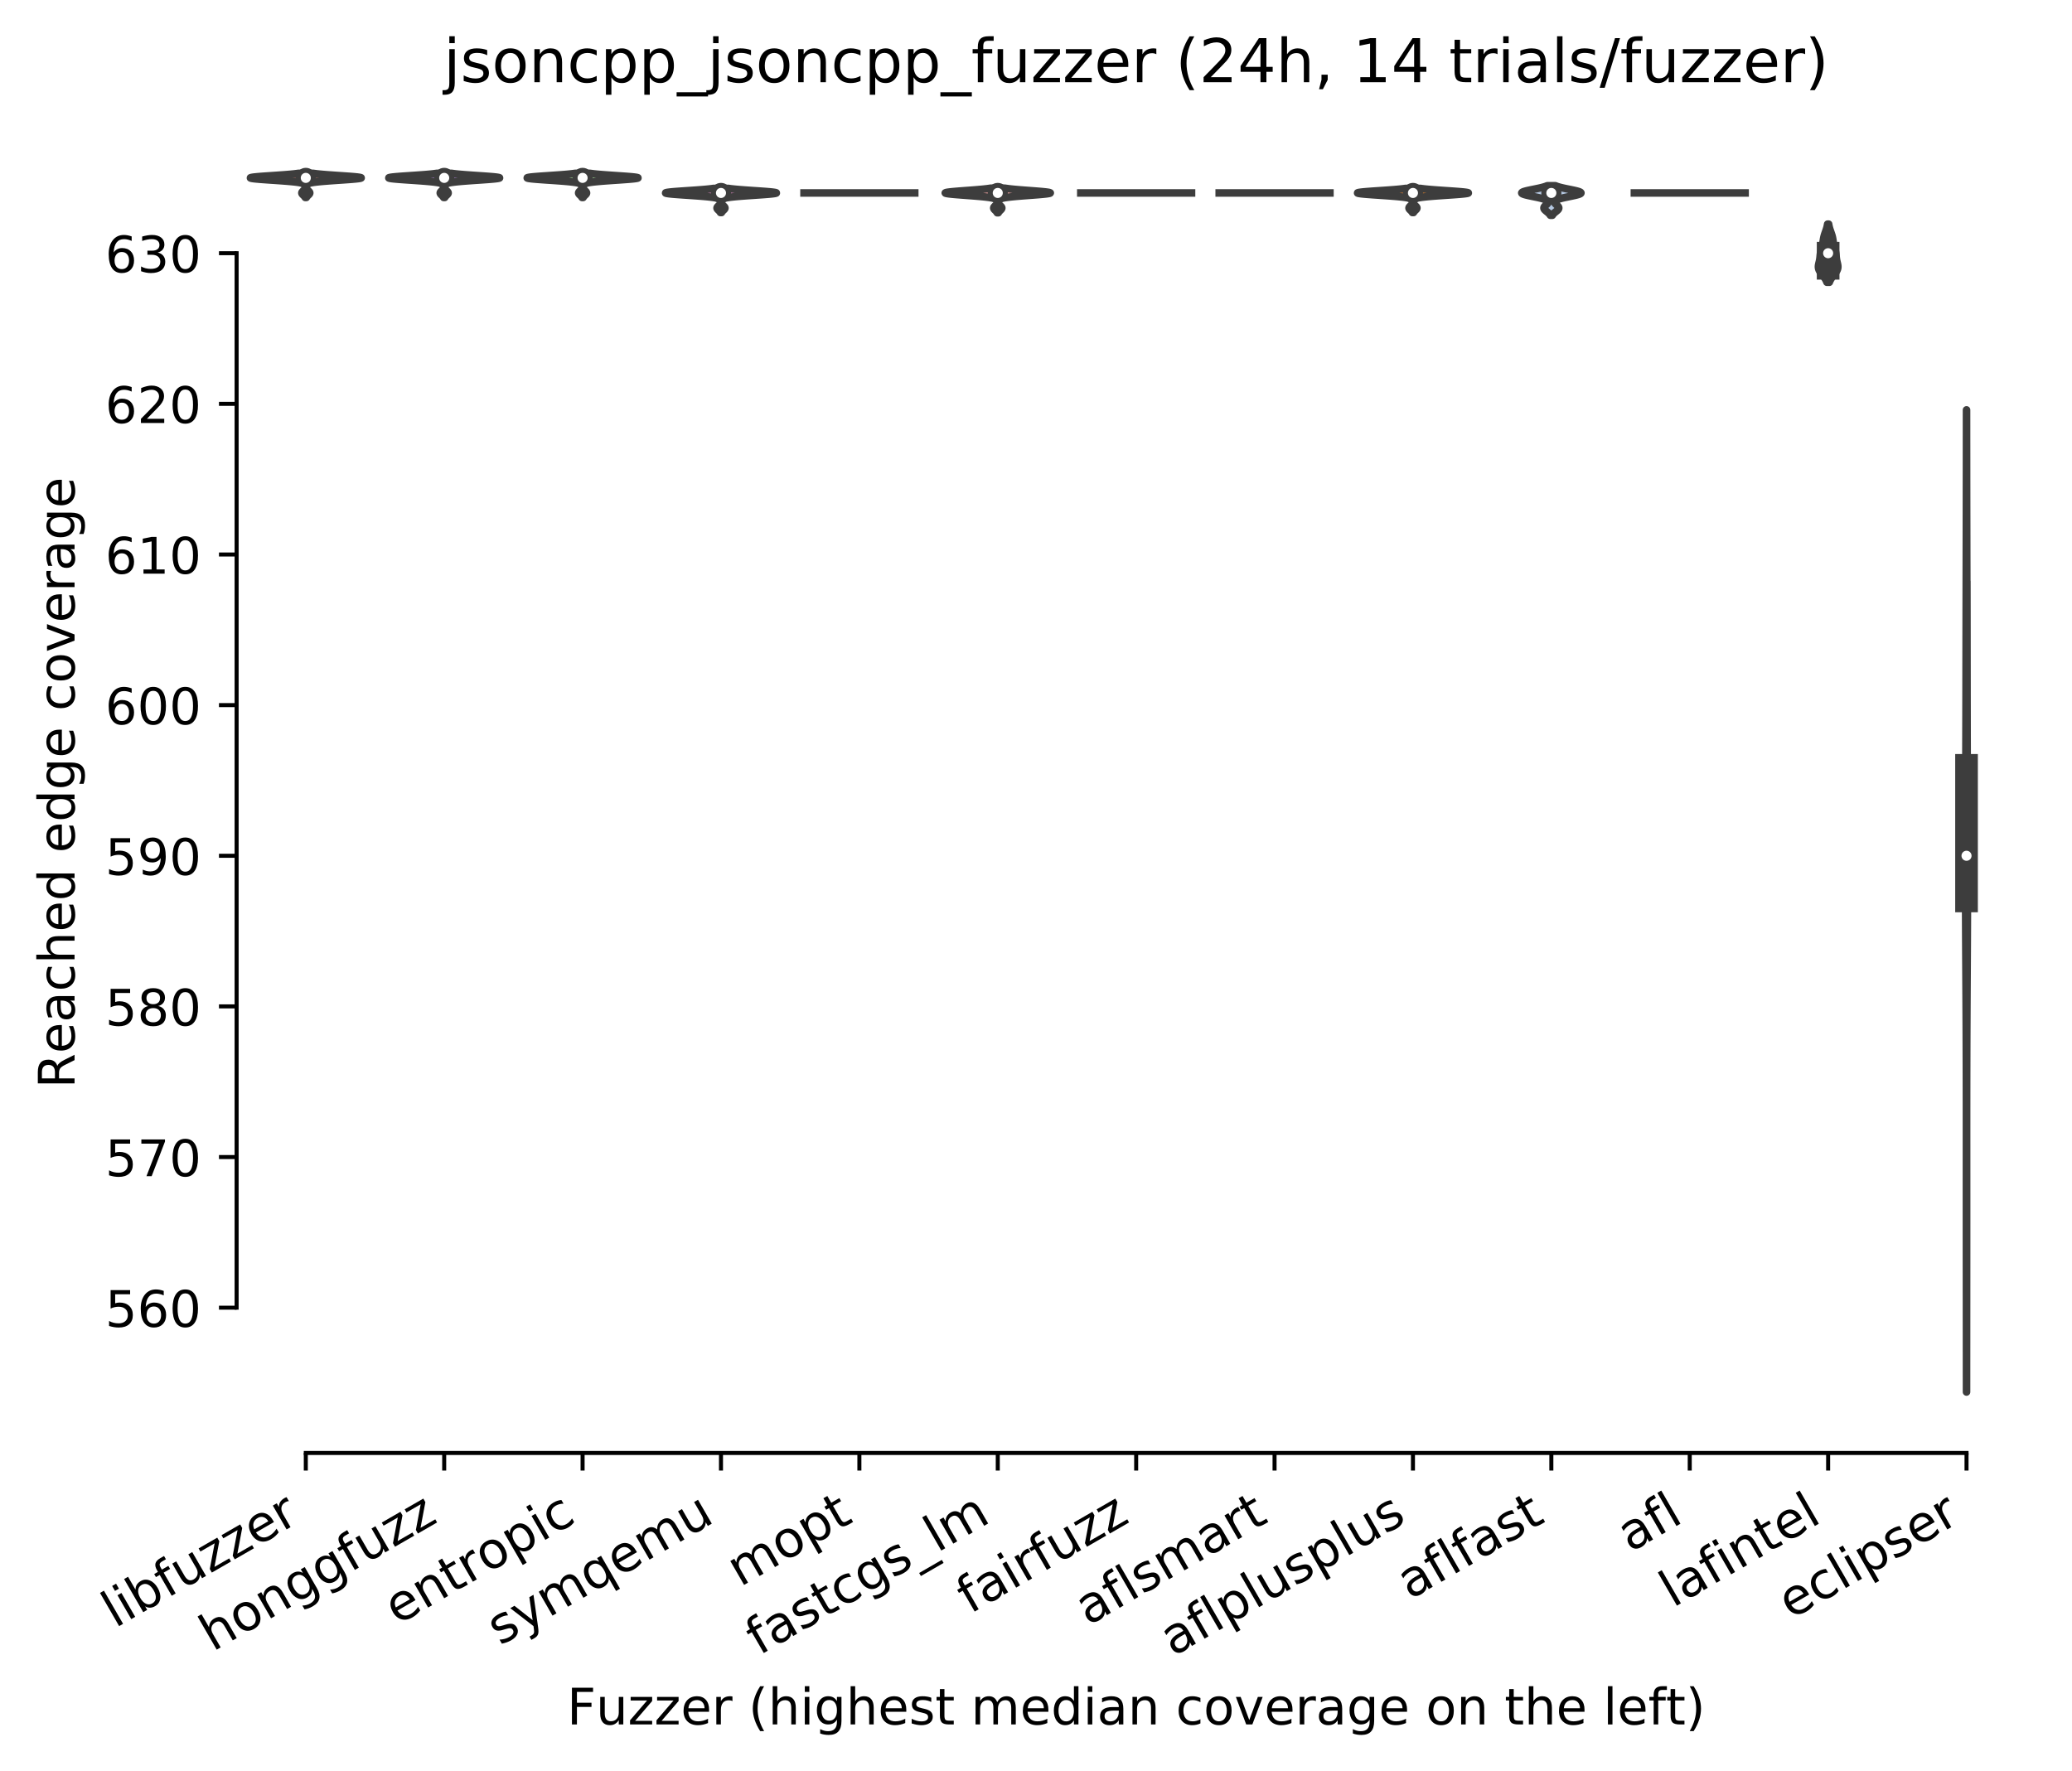 <?xml version="1.0" encoding="utf-8" standalone="no"?>
<!DOCTYPE svg PUBLIC "-//W3C//DTD SVG 1.1//EN"
  "http://www.w3.org/Graphics/SVG/1.1/DTD/svg11.dtd">
<!-- Created with matplotlib (https://matplotlib.org/) -->
<svg height="351.607pt" version="1.1" viewBox="0 0 411.286 351.607" width="411.286pt" xmlns="http://www.w3.org/2000/svg" xmlns:xlink="http://www.w3.org/1999/xlink">
 <defs>
  <style type="text/css">
*{stroke-linecap:butt;stroke-linejoin:round;}
  </style>
 </defs>
 <g id="figure_1">
  <g id="patch_1">
   <path d="M 0 351.607 
L 411.286 351.607 
L 411.286 0 
L 0 0 
z
" style="fill:#ffffff;"/>
  </g>
  <g id="axes_1">
   <g id="patch_2">
    <path d="M 46.966 288.43 
L 404.086 288.43 
L 404.086 22.318 
L 46.966 22.318 
z
" style="fill:#ffffff;"/>
   </g>
   <g id="PolyCollection_1">
    <defs>
     <path d="M 60.807 -312.406 
L 60.595 -312.406 
L 60.57 -312.454 
L 60.541 -312.502 
L 60.508 -312.551 
L 60.472 -312.599 
L 60.431 -312.648 
L 60.387 -312.696 
L 60.34 -312.744 
L 60.29 -312.793 
L 60.239 -312.841 
L 60.188 -312.889 
L 60.138 -312.938 
L 60.09 -312.986 
L 60.045 -313.034 
L 60.005 -313.083 
L 59.972 -313.131 
L 59.945 -313.179 
L 59.927 -313.228 
L 59.917 -313.276 
L 59.916 -313.325 
L 59.924 -313.373 
L 59.942 -313.421 
L 59.967 -313.47 
L 59.999 -313.518 
L 60.038 -313.566 
L 60.082 -313.615 
L 60.13 -313.663 
L 60.18 -313.711 
L 60.231 -313.76 
L 60.282 -313.808 
L 60.332 -313.856 
L 60.38 -313.905 
L 60.424 -313.953 
L 60.465 -314.002 
L 60.503 -314.05 
L 60.536 -314.098 
L 60.565 -314.147 
L 60.591 -314.195 
L 60.612 -314.243 
L 60.63 -314.292 
L 60.645 -314.34 
L 60.657 -314.388 
L 60.666 -314.437 
L 60.673 -314.485 
L 60.677 -314.533 
L 60.68 -314.582 
L 60.679 -314.63 
L 60.677 -314.679 
L 60.671 -314.727 
L 60.661 -314.775 
L 60.647 -314.824 
L 60.626 -314.872 
L 60.598 -314.92 
L 60.559 -314.969 
L 60.508 -315.017 
L 60.44 -315.065 
L 60.353 -315.114 
L 60.242 -315.162 
L 60.103 -315.21 
L 59.93 -315.259 
L 59.719 -315.307 
L 59.464 -315.356 
L 59.161 -315.404 
L 58.805 -315.452 
L 58.394 -315.501 
L 57.927 -315.549 
L 57.404 -315.597 
L 56.827 -315.646 
L 56.201 -315.694 
L 55.534 -315.742 
L 54.837 -315.791 
L 54.123 -315.839 
L 53.407 -315.887 
L 52.706 -315.936 
L 52.038 -315.984 
L 51.423 -316.032 
L 50.879 -316.081 
L 50.422 -316.129 
L 50.068 -316.178 
L 49.829 -316.226 
L 49.713 -316.274 
L 49.723 -316.323 
L 49.859 -316.371 
L 50.117 -316.419 
L 50.489 -316.468 
L 50.96 -316.516 
L 51.517 -316.564 
L 52.142 -316.613 
L 52.816 -316.661 
L 53.52 -316.709 
L 54.238 -316.758 
L 54.95 -316.806 
L 55.643 -316.855 
L 56.304 -316.903 
L 56.922 -316.951 
L 57.491 -317 
L 58.006 -317.048 
L 58.464 -317.096 
L 58.865 -317.145 
L 59.212 -317.193 
L 62.19 -317.193 
L 62.19 -317.193 
L 62.537 -317.145 
L 62.938 -317.096 
L 63.396 -317.048 
L 63.911 -317 
L 64.48 -316.951 
L 65.098 -316.903 
L 65.759 -316.855 
L 66.452 -316.806 
L 67.164 -316.758 
L 67.882 -316.709 
L 68.586 -316.661 
L 69.26 -316.613 
L 69.885 -316.564 
L 70.442 -316.516 
L 70.914 -316.468 
L 71.285 -316.419 
L 71.543 -316.371 
L 71.679 -316.323 
L 71.689 -316.274 
L 71.573 -316.226 
L 71.334 -316.178 
L 70.98 -316.129 
L 70.523 -316.081 
L 69.979 -316.032 
L 69.364 -315.984 
L 68.696 -315.936 
L 67.995 -315.887 
L 67.279 -315.839 
L 66.565 -315.791 
L 65.868 -315.742 
L 65.201 -315.694 
L 64.575 -315.646 
L 63.998 -315.597 
L 63.475 -315.549 
L 63.008 -315.501 
L 62.597 -315.452 
L 62.241 -315.404 
L 61.938 -315.356 
L 61.683 -315.307 
L 61.472 -315.259 
L 61.299 -315.21 
L 61.16 -315.162 
L 61.049 -315.114 
L 60.962 -315.065 
L 60.894 -315.017 
L 60.843 -314.969 
L 60.804 -314.92 
L 60.776 -314.872 
L 60.755 -314.824 
L 60.741 -314.775 
L 60.731 -314.727 
L 60.725 -314.679 
L 60.723 -314.63 
L 60.722 -314.582 
L 60.725 -314.533 
L 60.729 -314.485 
L 60.736 -314.437 
L 60.745 -314.388 
L 60.757 -314.34 
L 60.772 -314.292 
L 60.79 -314.243 
L 60.811 -314.195 
L 60.837 -314.147 
L 60.866 -314.098 
L 60.899 -314.05 
L 60.937 -314.002 
L 60.978 -313.953 
L 61.022 -313.905 
L 61.07 -313.856 
L 61.12 -313.808 
L 61.171 -313.76 
L 61.222 -313.711 
L 61.272 -313.663 
L 61.32 -313.615 
L 61.364 -313.566 
L 61.403 -313.518 
L 61.435 -313.47 
L 61.46 -313.421 
L 61.478 -313.373 
L 61.486 -313.325 
L 61.485 -313.276 
L 61.475 -313.228 
L 61.457 -313.179 
L 61.43 -313.131 
L 61.397 -313.083 
L 61.357 -313.034 
L 61.312 -312.986 
L 61.264 -312.938 
L 61.214 -312.889 
L 61.163 -312.841 
L 61.112 -312.793 
L 61.062 -312.744 
L 61.015 -312.696 
L 60.971 -312.648 
L 60.93 -312.599 
L 60.894 -312.551 
L 60.861 -312.502 
L 60.832 -312.454 
L 60.807 -312.406 
z
" id="m922230082d" style="stroke:#3d3d3d;stroke-width:1.5;"/>
    </defs>
    <g clip-path="url(#p169f6d3c84)">
     <use style="fill:#845b53;stroke:#3d3d3d;stroke-width:1.5;" x="0" xlink:href="#m922230082d" y="351.607"/>
    </g>
   </g>
   <g id="PolyCollection_2">
    <defs>
     <path d="M 88.278 -312.406 
L 88.065 -312.406 
L 88.041 -312.454 
L 88.012 -312.502 
L 87.979 -312.551 
L 87.942 -312.599 
L 87.902 -312.648 
L 87.858 -312.696 
L 87.81 -312.744 
L 87.761 -312.793 
L 87.71 -312.841 
L 87.659 -312.889 
L 87.609 -312.938 
L 87.56 -312.986 
L 87.516 -313.034 
L 87.476 -313.083 
L 87.442 -313.131 
L 87.416 -313.179 
L 87.397 -313.228 
L 87.388 -313.276 
L 87.387 -313.325 
L 87.395 -313.373 
L 87.412 -313.421 
L 87.438 -313.47 
L 87.47 -313.518 
L 87.509 -313.566 
L 87.553 -313.615 
L 87.601 -313.663 
L 87.651 -313.711 
L 87.702 -313.76 
L 87.753 -313.808 
L 87.803 -313.856 
L 87.85 -313.905 
L 87.895 -313.953 
L 87.936 -314.002 
L 87.974 -314.05 
L 88.007 -314.098 
L 88.036 -314.147 
L 88.062 -314.195 
L 88.083 -314.243 
L 88.101 -314.292 
L 88.116 -314.34 
L 88.128 -314.388 
L 88.137 -314.437 
L 88.144 -314.485 
L 88.148 -314.533 
L 88.15 -314.582 
L 88.15 -314.63 
L 88.147 -314.679 
L 88.142 -314.727 
L 88.132 -314.775 
L 88.118 -314.824 
L 88.097 -314.872 
L 88.068 -314.92 
L 88.03 -314.969 
L 87.978 -315.017 
L 87.911 -315.065 
L 87.824 -315.114 
L 87.713 -315.162 
L 87.574 -315.21 
L 87.401 -315.259 
L 87.19 -315.307 
L 86.935 -315.356 
L 86.631 -315.404 
L 86.276 -315.452 
L 85.865 -315.501 
L 85.398 -315.549 
L 84.874 -315.597 
L 84.297 -315.646 
L 83.672 -315.694 
L 83.005 -315.742 
L 82.308 -315.791 
L 81.594 -315.839 
L 80.878 -315.887 
L 80.176 -315.936 
L 79.509 -315.984 
L 78.894 -316.032 
L 78.349 -316.081 
L 77.893 -316.129 
L 77.539 -316.178 
L 77.3 -316.226 
L 77.183 -316.274 
L 77.194 -316.323 
L 77.33 -316.371 
L 77.588 -316.419 
L 77.959 -316.468 
L 78.431 -316.516 
L 78.988 -316.564 
L 79.612 -316.613 
L 80.287 -316.661 
L 80.991 -316.709 
L 81.708 -316.758 
L 82.421 -316.806 
L 83.114 -316.855 
L 83.774 -316.903 
L 84.393 -316.951 
L 84.962 -317 
L 85.476 -317.048 
L 85.935 -317.096 
L 86.336 -317.145 
L 86.683 -317.193 
L 89.66 -317.193 
L 89.66 -317.193 
L 90.007 -317.145 
L 90.409 -317.096 
L 90.867 -317.048 
L 91.382 -317 
L 91.951 -316.951 
L 92.569 -316.903 
L 93.23 -316.855 
L 93.923 -316.806 
L 94.635 -316.758 
L 95.352 -316.709 
L 96.057 -316.661 
L 96.731 -316.613 
L 97.356 -316.564 
L 97.913 -316.516 
L 98.384 -316.468 
L 98.755 -316.419 
L 99.013 -316.371 
L 99.15 -316.323 
L 99.16 -316.274 
L 99.044 -316.226 
L 98.804 -316.178 
L 98.451 -316.129 
L 97.994 -316.081 
L 97.45 -316.032 
L 96.835 -315.984 
L 96.167 -315.936 
L 95.466 -315.887 
L 94.75 -315.839 
L 94.035 -315.791 
L 93.338 -315.742 
L 92.672 -315.694 
L 92.046 -315.646 
L 91.469 -315.597 
L 90.946 -315.549 
L 90.478 -315.501 
L 90.068 -315.452 
L 89.712 -315.404 
L 89.409 -315.356 
L 89.154 -315.307 
L 88.943 -315.259 
L 88.77 -315.21 
L 88.63 -315.162 
L 88.519 -315.114 
L 88.432 -315.065 
L 88.365 -315.017 
L 88.314 -314.969 
L 88.275 -314.92 
L 88.247 -314.872 
L 88.226 -314.824 
L 88.212 -314.775 
L 88.202 -314.727 
L 88.196 -314.679 
L 88.193 -314.63 
L 88.193 -314.582 
L 88.195 -314.533 
L 88.2 -314.485 
L 88.207 -314.437 
L 88.216 -314.388 
L 88.228 -314.34 
L 88.242 -314.292 
L 88.26 -314.243 
L 88.282 -314.195 
L 88.307 -314.147 
L 88.337 -314.098 
L 88.37 -314.05 
L 88.407 -314.002 
L 88.449 -313.953 
L 88.493 -313.905 
L 88.541 -313.856 
L 88.591 -313.808 
L 88.642 -313.76 
L 88.693 -313.711 
L 88.743 -313.663 
L 88.791 -313.615 
L 88.834 -313.566 
L 88.873 -313.518 
L 88.906 -313.47 
L 88.931 -313.421 
L 88.948 -313.373 
L 88.957 -313.325 
L 88.956 -313.276 
L 88.946 -313.228 
L 88.928 -313.179 
L 88.901 -313.131 
L 88.868 -313.083 
L 88.828 -313.034 
L 88.783 -312.986 
L 88.735 -312.938 
L 88.685 -312.889 
L 88.633 -312.841 
L 88.583 -312.793 
L 88.533 -312.744 
L 88.486 -312.696 
L 88.442 -312.648 
L 88.401 -312.599 
L 88.364 -312.551 
L 88.332 -312.502 
L 88.303 -312.454 
L 88.278 -312.406 
z
" id="mbdf378fe0b" style="stroke:#3d3d3d;stroke-width:1.5;"/>
    </defs>
    <g clip-path="url(#p169f6d3c84)">
     <use style="fill:#9372b2;stroke:#3d3d3d;stroke-width:1.5;" x="0" xlink:href="#mbdf378fe0b" y="351.607"/>
    </g>
   </g>
   <g id="PolyCollection_3">
    <defs>
     <path d="M 115.749 -312.406 
L 115.536 -312.406 
L 115.511 -312.454 
L 115.483 -312.502 
L 115.45 -312.551 
L 115.413 -312.599 
L 115.373 -312.648 
L 115.328 -312.696 
L 115.281 -312.744 
L 115.232 -312.793 
L 115.181 -312.841 
L 115.13 -312.889 
L 115.079 -312.938 
L 115.031 -312.986 
L 114.987 -313.034 
L 114.947 -313.083 
L 114.913 -313.131 
L 114.887 -313.179 
L 114.868 -313.228 
L 114.858 -313.276 
L 114.858 -313.325 
L 114.866 -313.373 
L 114.883 -313.421 
L 114.908 -313.47 
L 114.941 -313.518 
L 114.98 -313.566 
L 115.024 -313.615 
L 115.071 -313.663 
L 115.122 -313.711 
L 115.173 -313.76 
L 115.224 -313.808 
L 115.273 -313.856 
L 115.321 -313.905 
L 115.366 -313.953 
L 115.407 -314.002 
L 115.444 -314.05 
L 115.478 -314.098 
L 115.507 -314.147 
L 115.532 -314.195 
L 115.554 -314.243 
L 115.572 -314.292 
L 115.587 -314.34 
L 115.598 -314.388 
L 115.608 -314.437 
L 115.614 -314.485 
L 115.619 -314.533 
L 115.621 -314.582 
L 115.621 -314.63 
L 115.618 -314.679 
L 115.612 -314.727 
L 115.603 -314.775 
L 115.588 -314.824 
L 115.568 -314.872 
L 115.539 -314.92 
L 115.501 -314.969 
L 115.449 -315.017 
L 115.382 -315.065 
L 115.295 -315.114 
L 115.184 -315.162 
L 115.045 -315.21 
L 114.872 -315.259 
L 114.66 -315.307 
L 114.405 -315.356 
L 114.102 -315.404 
L 113.747 -315.452 
L 113.336 -315.501 
L 112.869 -315.549 
L 112.345 -315.597 
L 111.768 -315.646 
L 111.142 -315.694 
L 110.476 -315.742 
L 109.779 -315.791 
L 109.065 -315.839 
L 108.348 -315.887 
L 107.647 -315.936 
L 106.98 -315.984 
L 106.365 -316.032 
L 105.82 -316.081 
L 105.364 -316.129 
L 105.01 -316.178 
L 104.771 -316.226 
L 104.654 -316.274 
L 104.664 -316.323 
L 104.801 -316.371 
L 105.059 -316.419 
L 105.43 -316.468 
L 105.902 -316.516 
L 106.458 -316.564 
L 107.083 -316.613 
L 107.757 -316.661 
L 108.462 -316.709 
L 109.179 -316.758 
L 109.892 -316.806 
L 110.584 -316.855 
L 111.245 -316.903 
L 111.864 -316.951 
L 112.432 -317 
L 112.947 -317.048 
L 113.405 -317.096 
L 113.807 -317.145 
L 114.154 -317.193 
L 117.131 -317.193 
L 117.131 -317.193 
L 117.478 -317.145 
L 117.88 -317.096 
L 118.338 -317.048 
L 118.853 -317 
L 119.422 -316.951 
L 120.04 -316.903 
L 120.701 -316.855 
L 121.394 -316.806 
L 122.106 -316.758 
L 122.823 -316.709 
L 123.528 -316.661 
L 124.202 -316.613 
L 124.827 -316.564 
L 125.384 -316.516 
L 125.855 -316.468 
L 126.226 -316.419 
L 126.484 -316.371 
L 126.621 -316.323 
L 126.631 -316.274 
L 126.514 -316.226 
L 126.275 -316.178 
L 125.921 -316.129 
L 125.465 -316.081 
L 124.921 -316.032 
L 124.305 -315.984 
L 123.638 -315.936 
L 122.937 -315.887 
L 122.22 -315.839 
L 121.506 -315.791 
L 120.809 -315.742 
L 120.143 -315.694 
L 119.517 -315.646 
L 118.94 -315.597 
L 118.416 -315.549 
L 117.949 -315.501 
L 117.538 -315.452 
L 117.183 -315.404 
L 116.88 -315.356 
L 116.625 -315.307 
L 116.413 -315.259 
L 116.24 -315.21 
L 116.101 -315.162 
L 115.99 -315.114 
L 115.903 -315.065 
L 115.836 -315.017 
L 115.784 -314.969 
L 115.746 -314.92 
L 115.717 -314.872 
L 115.697 -314.824 
L 115.682 -314.775 
L 115.673 -314.727 
L 115.667 -314.679 
L 115.664 -314.63 
L 115.664 -314.582 
L 115.666 -314.533 
L 115.671 -314.485 
L 115.677 -314.437 
L 115.687 -314.388 
L 115.698 -314.34 
L 115.713 -314.292 
L 115.731 -314.243 
L 115.753 -314.195 
L 115.778 -314.147 
L 115.807 -314.098 
L 115.841 -314.05 
L 115.878 -314.002 
L 115.919 -313.953 
L 115.964 -313.905 
L 116.012 -313.856 
L 116.061 -313.808 
L 116.112 -313.76 
L 116.164 -313.711 
L 116.214 -313.663 
L 116.261 -313.615 
L 116.305 -313.566 
L 116.344 -313.518 
L 116.377 -313.47 
L 116.402 -313.421 
L 116.419 -313.373 
L 116.427 -313.325 
L 116.427 -313.276 
L 116.417 -313.228 
L 116.399 -313.179 
L 116.372 -313.131 
L 116.338 -313.083 
L 116.299 -313.034 
L 116.254 -312.986 
L 116.206 -312.938 
L 116.155 -312.889 
L 116.104 -312.841 
L 116.053 -312.793 
L 116.004 -312.744 
L 115.957 -312.696 
L 115.912 -312.648 
L 115.872 -312.599 
L 115.835 -312.551 
L 115.802 -312.502 
L 115.774 -312.454 
L 115.749 -312.406 
z
" id="med32a9d0e6" style="stroke:#3d3d3d;stroke-width:1.5;"/>
    </defs>
    <g clip-path="url(#p169f6d3c84)">
     <use style="fill:#9fd495;stroke:#3d3d3d;stroke-width:1.5;" x="0" xlink:href="#med32a9d0e6" y="351.607"/>
    </g>
   </g>
   <g id="PolyCollection_4">
    <defs>
     <path d="M 143.22 -309.415 
L 143.007 -309.415 
L 142.982 -309.464 
L 142.954 -309.512 
L 142.921 -309.56 
L 142.884 -309.609 
L 142.843 -309.657 
L 142.799 -309.705 
L 142.752 -309.754 
L 142.703 -309.802 
L 142.652 -309.851 
L 142.6 -309.899 
L 142.55 -309.947 
L 142.502 -309.996 
L 142.457 -310.044 
L 142.418 -310.092 
L 142.384 -310.141 
L 142.357 -310.189 
L 142.339 -310.237 
L 142.329 -310.286 
L 142.328 -310.334 
L 142.337 -310.382 
L 142.354 -310.431 
L 142.379 -310.479 
L 142.412 -310.528 
L 142.451 -310.576 
L 142.495 -310.624 
L 142.542 -310.673 
L 142.592 -310.721 
L 142.643 -310.769 
L 142.694 -310.818 
L 142.744 -310.866 
L 142.792 -310.914 
L 142.837 -310.963 
L 142.878 -311.011 
L 142.915 -311.059 
L 142.948 -311.108 
L 142.978 -311.156 
L 143.003 -311.205 
L 143.025 -311.253 
L 143.043 -311.301 
L 143.057 -311.35 
L 143.069 -311.398 
L 143.078 -311.446 
L 143.085 -311.495 
L 143.09 -311.543 
L 143.092 -311.591 
L 143.092 -311.64 
L 143.089 -311.688 
L 143.083 -311.736 
L 143.074 -311.785 
L 143.059 -311.833 
L 143.039 -311.882 
L 143.01 -311.93 
L 142.971 -311.978 
L 142.92 -312.027 
L 142.853 -312.075 
L 142.766 -312.123 
L 142.655 -312.172 
L 142.515 -312.22 
L 142.343 -312.268 
L 142.131 -312.317 
L 141.876 -312.365 
L 141.573 -312.413 
L 141.217 -312.462 
L 140.807 -312.51 
L 140.34 -312.559 
L 139.816 -312.607 
L 139.239 -312.655 
L 138.613 -312.704 
L 137.947 -312.752 
L 137.25 -312.8 
L 136.535 -312.849 
L 135.819 -312.897 
L 135.118 -312.945 
L 134.45 -312.994 
L 133.835 -313.042 
L 133.291 -313.09 
L 132.835 -313.139 
L 132.481 -313.187 
L 132.242 -313.236 
L 132.125 -313.284 
L 132.135 -313.332 
L 132.272 -313.381 
L 132.53 -313.429 
L 132.901 -313.477 
L 133.372 -313.526 
L 133.929 -313.574 
L 134.554 -313.622 
L 135.228 -313.671 
L 135.933 -313.719 
L 136.65 -313.767 
L 137.362 -313.816 
L 138.055 -313.864 
L 138.716 -313.913 
L 139.334 -313.961 
L 139.903 -314.009 
L 140.418 -314.058 
L 140.876 -314.106 
L 141.278 -314.154 
L 141.625 -314.203 
L 144.602 -314.203 
L 144.602 -314.203 
L 144.949 -314.154 
L 145.351 -314.106 
L 145.809 -314.058 
L 146.323 -314.009 
L 146.892 -313.961 
L 147.511 -313.913 
L 148.171 -313.864 
L 148.864 -313.816 
L 149.577 -313.767 
L 150.294 -313.719 
L 150.999 -313.671 
L 151.673 -313.622 
L 152.297 -313.574 
L 152.854 -313.526 
L 153.326 -313.477 
L 153.697 -313.429 
L 153.955 -313.381 
L 154.091 -313.332 
L 154.102 -313.284 
L 153.985 -313.236 
L 153.746 -313.187 
L 153.392 -313.139 
L 152.936 -313.09 
L 152.391 -313.042 
L 151.776 -312.994 
L 151.109 -312.945 
L 150.408 -312.897 
L 149.691 -312.849 
L 148.977 -312.8 
L 148.28 -312.752 
L 147.613 -312.704 
L 146.988 -312.655 
L 146.411 -312.607 
L 145.887 -312.559 
L 145.42 -312.51 
L 145.009 -312.462 
L 144.654 -312.413 
L 144.35 -312.365 
L 144.095 -312.317 
L 143.884 -312.268 
L 143.711 -312.22 
L 143.572 -312.172 
L 143.461 -312.123 
L 143.374 -312.075 
L 143.307 -312.027 
L 143.255 -311.978 
L 143.217 -311.93 
L 143.188 -311.882 
L 143.168 -311.833 
L 143.153 -311.785 
L 143.143 -311.736 
L 143.138 -311.688 
L 143.135 -311.64 
L 143.135 -311.591 
L 143.137 -311.543 
L 143.141 -311.495 
L 143.148 -311.446 
L 143.157 -311.398 
L 143.169 -311.35 
L 143.184 -311.301 
L 143.202 -311.253 
L 143.224 -311.205 
L 143.249 -311.156 
L 143.278 -311.108 
L 143.311 -311.059 
L 143.349 -311.011 
L 143.39 -310.963 
L 143.435 -310.914 
L 143.482 -310.866 
L 143.532 -310.818 
L 143.583 -310.769 
L 143.634 -310.721 
L 143.684 -310.673 
L 143.732 -310.624 
L 143.776 -310.576 
L 143.815 -310.528 
L 143.848 -310.479 
L 143.873 -310.431 
L 143.89 -310.382 
L 143.898 -310.334 
L 143.897 -310.286 
L 143.888 -310.237 
L 143.869 -310.189 
L 143.843 -310.141 
L 143.809 -310.092 
L 143.769 -310.044 
L 143.725 -309.996 
L 143.677 -309.947 
L 143.626 -309.899 
L 143.575 -309.851 
L 143.524 -309.802 
L 143.475 -309.754 
L 143.427 -309.705 
L 143.383 -309.657 
L 143.343 -309.609 
L 143.306 -309.56 
L 143.273 -309.512 
L 143.244 -309.464 
L 143.22 -309.415 
z
" id="m8c44982d3a" style="stroke:#3d3d3d;stroke-width:1.5;"/>
    </defs>
    <g clip-path="url(#p169f6d3c84)">
     <use style="fill:#d684bd;stroke:#3d3d3d;stroke-width:1.5;" x="0" xlink:href="#m8c44982d3a" y="351.607"/>
    </g>
   </g>
   <g id="PolyCollection_5">
    <defs>
     <path d="M 198.163 -309.371 
L 197.946 -309.371 
L 197.922 -309.42 
L 197.894 -309.469 
L 197.861 -309.519 
L 197.825 -309.568 
L 197.786 -309.617 
L 197.742 -309.666 
L 197.696 -309.716 
L 197.648 -309.765 
L 197.597 -309.814 
L 197.547 -309.863 
L 197.496 -309.913 
L 197.448 -309.962 
L 197.402 -310.011 
L 197.361 -310.06 
L 197.324 -310.11 
L 197.295 -310.159 
L 197.273 -310.208 
L 197.258 -310.257 
L 197.253 -310.307 
L 197.256 -310.356 
L 197.268 -310.405 
L 197.288 -310.454 
L 197.315 -310.504 
L 197.35 -310.553 
L 197.39 -310.602 
L 197.434 -310.652 
L 197.482 -310.701 
L 197.532 -310.75 
L 197.583 -310.799 
L 197.633 -310.849 
L 197.682 -310.898 
L 197.729 -310.947 
L 197.773 -310.996 
L 197.814 -311.046 
L 197.851 -311.095 
L 197.884 -311.144 
L 197.914 -311.193 
L 197.939 -311.243 
L 197.96 -311.292 
L 197.978 -311.341 
L 197.993 -311.39 
L 198.004 -311.44 
L 198.013 -311.489 
L 198.018 -311.538 
L 198.02 -311.587 
L 198.019 -311.637 
L 198.014 -311.686 
L 198.005 -311.735 
L 197.991 -311.784 
L 197.97 -311.834 
L 197.941 -311.883 
L 197.902 -311.932 
L 197.85 -311.981 
L 197.782 -312.031 
L 197.696 -312.08 
L 197.587 -312.129 
L 197.452 -312.178 
L 197.286 -312.228 
L 197.084 -312.277 
L 196.842 -312.326 
L 196.557 -312.375 
L 196.225 -312.425 
L 195.843 -312.474 
L 195.411 -312.523 
L 194.928 -312.572 
L 194.398 -312.622 
L 193.824 -312.671 
L 193.213 -312.72 
L 192.574 -312.769 
L 191.918 -312.819 
L 191.259 -312.868 
L 190.609 -312.917 
L 189.987 -312.966 
L 189.407 -313.016 
L 188.887 -313.065 
L 188.44 -313.114 
L 188.082 -313.164 
L 187.822 -313.213 
L 187.669 -313.262 
L 187.629 -313.311 
L 187.702 -313.361 
L 187.886 -313.41 
L 188.175 -313.459 
L 188.56 -313.508 
L 189.029 -313.558 
L 189.568 -313.607 
L 190.162 -313.656 
L 190.794 -313.705 
L 191.447 -313.755 
L 192.108 -313.804 
L 192.76 -313.853 
L 193.392 -313.902 
L 193.993 -313.952 
L 194.555 -314.001 
L 195.072 -314.05 
L 195.54 -314.099 
L 195.958 -314.149 
L 196.325 -314.198 
L 196.644 -314.247 
L 199.466 -314.247 
L 199.466 -314.247 
L 199.785 -314.198 
L 200.152 -314.149 
L 200.57 -314.099 
L 201.038 -314.05 
L 201.555 -314.001 
L 202.117 -313.952 
L 202.718 -313.902 
L 203.35 -313.853 
L 204.002 -313.804 
L 204.662 -313.755 
L 205.316 -313.705 
L 205.948 -313.656 
L 206.541 -313.607 
L 207.08 -313.558 
L 207.55 -313.508 
L 207.935 -313.459 
L 208.224 -313.41 
L 208.408 -313.361 
L 208.481 -313.311 
L 208.441 -313.262 
L 208.288 -313.213 
L 208.028 -313.164 
L 207.669 -313.114 
L 207.223 -313.065 
L 206.702 -313.016 
L 206.123 -312.966 
L 205.5 -312.917 
L 204.851 -312.868 
L 204.191 -312.819 
L 203.535 -312.769 
L 202.897 -312.72 
L 202.286 -312.671 
L 201.712 -312.622 
L 201.181 -312.572 
L 200.699 -312.523 
L 200.267 -312.474 
L 199.885 -312.425 
L 199.553 -312.375 
L 199.267 -312.326 
L 199.026 -312.277 
L 198.824 -312.228 
L 198.658 -312.178 
L 198.522 -312.129 
L 198.414 -312.08 
L 198.327 -312.031 
L 198.26 -311.981 
L 198.208 -311.932 
L 198.169 -311.883 
L 198.14 -311.834 
L 198.119 -311.784 
L 198.104 -311.735 
L 198.095 -311.686 
L 198.091 -311.637 
L 198.089 -311.587 
L 198.092 -311.538 
L 198.097 -311.489 
L 198.105 -311.44 
L 198.117 -311.39 
L 198.131 -311.341 
L 198.149 -311.292 
L 198.171 -311.243 
L 198.196 -311.193 
L 198.225 -311.144 
L 198.258 -311.095 
L 198.295 -311.046 
L 198.336 -310.996 
L 198.38 -310.947 
L 198.427 -310.898 
L 198.476 -310.849 
L 198.527 -310.799 
L 198.578 -310.75 
L 198.628 -310.701 
L 198.675 -310.652 
L 198.72 -310.602 
L 198.76 -310.553 
L 198.794 -310.504 
L 198.822 -310.454 
L 198.842 -310.405 
L 198.854 -310.356 
L 198.857 -310.307 
L 198.851 -310.257 
L 198.837 -310.208 
L 198.815 -310.159 
L 198.785 -310.11 
L 198.749 -310.06 
L 198.708 -310.011 
L 198.662 -309.962 
L 198.613 -309.913 
L 198.563 -309.863 
L 198.512 -309.814 
L 198.462 -309.765 
L 198.414 -309.716 
L 198.367 -309.666 
L 198.324 -309.617 
L 198.284 -309.568 
L 198.248 -309.519 
L 198.216 -309.469 
L 198.188 -309.42 
L 198.163 -309.371 
z
" id="mb6b75f4207" style="stroke:#3d3d3d;stroke-width:1.5;"/>
    </defs>
    <g clip-path="url(#p169f6d3c84)">
     <use style="fill:#f2a5a3;stroke:#3d3d3d;stroke-width:1.5;" x="0" xlink:href="#mb6b75f4207" y="351.607"/>
    </g>
   </g>
   <g id="PolyCollection_6">
    <defs>
     <path d="M 280.573 -309.415 
L 280.361 -309.415 
L 280.336 -309.464 
L 280.307 -309.512 
L 280.275 -309.56 
L 280.238 -309.609 
L 280.197 -309.657 
L 280.153 -309.705 
L 280.106 -309.754 
L 280.056 -309.802 
L 280.005 -309.851 
L 279.954 -309.899 
L 279.904 -309.947 
L 279.856 -309.996 
L 279.811 -310.044 
L 279.771 -310.092 
L 279.738 -310.141 
L 279.711 -310.189 
L 279.693 -310.237 
L 279.683 -310.286 
L 279.682 -310.334 
L 279.691 -310.382 
L 279.708 -310.431 
L 279.733 -310.479 
L 279.766 -310.528 
L 279.804 -310.576 
L 279.848 -310.624 
L 279.896 -310.673 
L 279.946 -310.721 
L 279.997 -310.769 
L 280.048 -310.818 
L 280.098 -310.866 
L 280.146 -310.914 
L 280.19 -310.963 
L 280.232 -311.011 
L 280.269 -311.059 
L 280.302 -311.108 
L 280.332 -311.156 
L 280.357 -311.205 
L 280.378 -311.253 
L 280.396 -311.301 
L 280.411 -311.35 
L 280.423 -311.398 
L 280.432 -311.446 
L 280.439 -311.495 
L 280.444 -311.543 
L 280.446 -311.591 
L 280.446 -311.64 
L 280.443 -311.688 
L 280.437 -311.736 
L 280.427 -311.785 
L 280.413 -311.833 
L 280.392 -311.882 
L 280.364 -311.93 
L 280.325 -311.978 
L 280.274 -312.027 
L 280.207 -312.075 
L 280.119 -312.123 
L 280.009 -312.172 
L 279.869 -312.22 
L 279.696 -312.268 
L 279.485 -312.317 
L 279.23 -312.365 
L 278.927 -312.413 
L 278.571 -312.462 
L 278.161 -312.51 
L 277.693 -312.559 
L 277.17 -312.607 
L 276.593 -312.655 
L 275.967 -312.704 
L 275.3 -312.752 
L 274.604 -312.8 
L 273.889 -312.849 
L 273.173 -312.897 
L 272.472 -312.945 
L 271.804 -312.994 
L 271.189 -313.042 
L 270.645 -313.09 
L 270.188 -313.139 
L 269.835 -313.187 
L 269.595 -313.236 
L 269.479 -313.284 
L 269.489 -313.332 
L 269.625 -313.381 
L 269.884 -313.429 
L 270.255 -313.477 
L 270.726 -313.526 
L 271.283 -313.574 
L 271.908 -313.622 
L 272.582 -313.671 
L 273.287 -313.719 
L 274.004 -313.767 
L 274.716 -313.816 
L 275.409 -313.864 
L 276.07 -313.913 
L 276.688 -313.961 
L 277.257 -314.009 
L 277.772 -314.058 
L 278.23 -314.106 
L 278.632 -314.154 
L 278.979 -314.203 
L 281.956 -314.203 
L 281.956 -314.203 
L 282.303 -314.154 
L 282.704 -314.106 
L 283.163 -314.058 
L 283.677 -314.009 
L 284.246 -313.961 
L 284.865 -313.913 
L 285.525 -313.864 
L 286.218 -313.816 
L 286.931 -313.767 
L 287.648 -313.719 
L 288.352 -313.671 
L 289.027 -313.622 
L 289.651 -313.574 
L 290.208 -313.526 
L 290.68 -313.477 
L 291.051 -313.429 
L 291.309 -313.381 
L 291.445 -313.332 
L 291.455 -313.284 
L 291.339 -313.236 
L 291.1 -313.187 
L 290.746 -313.139 
L 290.289 -313.09 
L 289.745 -313.042 
L 289.13 -312.994 
L 288.462 -312.945 
L 287.761 -312.897 
L 287.045 -312.849 
L 286.331 -312.8 
L 285.634 -312.752 
L 284.967 -312.704 
L 284.342 -312.655 
L 283.764 -312.607 
L 283.241 -312.559 
L 282.774 -312.51 
L 282.363 -312.462 
L 282.008 -312.413 
L 281.704 -312.365 
L 281.449 -312.317 
L 281.238 -312.268 
L 281.065 -312.22 
L 280.926 -312.172 
L 280.815 -312.123 
L 280.728 -312.075 
L 280.66 -312.027 
L 280.609 -311.978 
L 280.57 -311.93 
L 280.542 -311.882 
L 280.521 -311.833 
L 280.507 -311.785 
L 280.497 -311.736 
L 280.491 -311.688 
L 280.489 -311.64 
L 280.489 -311.591 
L 280.491 -311.543 
L 280.495 -311.495 
L 280.502 -311.446 
L 280.511 -311.398 
L 280.523 -311.35 
L 280.538 -311.301 
L 280.556 -311.253 
L 280.577 -311.205 
L 280.603 -311.156 
L 280.632 -311.108 
L 280.665 -311.059 
L 280.703 -311.011 
L 280.744 -310.963 
L 280.789 -310.914 
L 280.836 -310.866 
L 280.886 -310.818 
L 280.937 -310.769 
L 280.988 -310.721 
L 281.038 -310.673 
L 281.086 -310.624 
L 281.13 -310.576 
L 281.169 -310.528 
L 281.201 -310.479 
L 281.227 -310.431 
L 281.244 -310.382 
L 281.252 -310.334 
L 281.251 -310.286 
L 281.242 -310.237 
L 281.223 -310.189 
L 281.197 -310.141 
L 281.163 -310.092 
L 281.123 -310.044 
L 281.079 -309.996 
L 281.03 -309.947 
L 280.98 -309.899 
L 280.929 -309.851 
L 280.878 -309.802 
L 280.828 -309.754 
L 280.781 -309.705 
L 280.737 -309.657 
L 280.696 -309.609 
L 280.66 -309.56 
L 280.627 -309.512 
L 280.598 -309.464 
L 280.573 -309.415 
z
" id="mea3316686e" style="stroke:#3d3d3d;stroke-width:1.5;"/>
    </defs>
    <g clip-path="url(#p169f6d3c84)">
     <use style="fill:#e1812c;stroke:#3d3d3d;stroke-width:1.5;" x="0" xlink:href="#mea3316686e" y="351.607"/>
    </g>
   </g>
   <g id="PolyCollection_7">
    <defs>
     <path d="M 308.137 -308.873 
L 307.739 -308.873 
L 307.704 -308.932 
L 307.665 -308.992 
L 307.622 -309.051 
L 307.574 -309.11 
L 307.522 -309.17 
L 307.465 -309.229 
L 307.404 -309.288 
L 307.34 -309.348 
L 307.273 -309.407 
L 307.202 -309.466 
L 307.13 -309.526 
L 307.057 -309.585 
L 306.984 -309.644 
L 306.911 -309.703 
L 306.841 -309.763 
L 306.774 -309.822 
L 306.71 -309.881 
L 306.652 -309.941 
L 306.601 -310 
L 306.557 -310.059 
L 306.521 -310.119 
L 306.493 -310.178 
L 306.476 -310.237 
L 306.468 -310.297 
L 306.469 -310.356 
L 306.481 -310.415 
L 306.502 -310.474 
L 306.531 -310.534 
L 306.57 -310.593 
L 306.615 -310.652 
L 306.667 -310.712 
L 306.724 -310.771 
L 306.785 -310.83 
L 306.849 -310.89 
L 306.913 -310.949 
L 306.978 -311.008 
L 307.04 -311.068 
L 307.1 -311.127 
L 307.154 -311.186 
L 307.202 -311.246 
L 307.242 -311.305 
L 307.274 -311.364 
L 307.295 -311.423 
L 307.303 -311.483 
L 307.299 -311.542 
L 307.281 -311.601 
L 307.246 -311.661 
L 307.195 -311.72 
L 307.127 -311.779 
L 307.039 -311.839 
L 306.932 -311.898 
L 306.805 -311.957 
L 306.658 -312.017 
L 306.49 -312.076 
L 306.302 -312.135 
L 306.094 -312.195 
L 305.868 -312.254 
L 305.625 -312.313 
L 305.366 -312.372 
L 305.095 -312.432 
L 304.813 -312.491 
L 304.525 -312.55 
L 304.235 -312.61 
L 303.945 -312.669 
L 303.661 -312.728 
L 303.387 -312.788 
L 303.128 -312.847 
L 302.888 -312.906 
L 302.672 -312.966 
L 302.483 -313.025 
L 302.325 -313.084 
L 302.202 -313.144 
L 302.116 -313.203 
L 302.068 -313.262 
L 302.06 -313.321 
L 302.091 -313.381 
L 302.162 -313.44 
L 302.27 -313.499 
L 302.414 -313.559 
L 302.591 -313.618 
L 302.796 -313.677 
L 303.028 -313.737 
L 303.28 -313.796 
L 303.55 -313.855 
L 303.832 -313.915 
L 304.121 -313.974 
L 304.415 -314.033 
L 304.707 -314.093 
L 304.996 -314.152 
L 305.276 -314.211 
L 305.546 -314.27 
L 305.804 -314.33 
L 306.046 -314.389 
L 306.272 -314.448 
L 306.482 -314.508 
L 306.673 -314.567 
L 306.847 -314.626 
L 307.003 -314.686 
L 307.142 -314.745 
L 308.734 -314.745 
L 308.734 -314.745 
L 308.873 -314.686 
L 309.029 -314.626 
L 309.203 -314.567 
L 309.394 -314.508 
L 309.603 -314.448 
L 309.83 -314.389 
L 310.072 -314.33 
L 310.329 -314.27 
L 310.6 -314.211 
L 310.88 -314.152 
L 311.169 -314.093 
L 311.461 -314.033 
L 311.755 -313.974 
L 312.044 -313.915 
L 312.326 -313.855 
L 312.595 -313.796 
L 312.848 -313.737 
L 313.079 -313.677 
L 313.285 -313.618 
L 313.462 -313.559 
L 313.606 -313.499 
L 313.714 -313.44 
L 313.785 -313.381 
L 313.816 -313.321 
L 313.808 -313.262 
L 313.76 -313.203 
L 313.674 -313.144 
L 313.55 -313.084 
L 313.393 -313.025 
L 313.204 -312.966 
L 312.988 -312.906 
L 312.748 -312.847 
L 312.489 -312.788 
L 312.215 -312.728 
L 311.931 -312.669 
L 311.641 -312.61 
L 311.35 -312.55 
L 311.063 -312.491 
L 310.781 -312.432 
L 310.51 -312.372 
L 310.251 -312.313 
L 310.008 -312.254 
L 309.782 -312.195 
L 309.574 -312.135 
L 309.386 -312.076 
L 309.218 -312.017 
L 309.071 -311.957 
L 308.944 -311.898 
L 308.837 -311.839 
L 308.749 -311.779 
L 308.68 -311.72 
L 308.629 -311.661 
L 308.595 -311.601 
L 308.577 -311.542 
L 308.572 -311.483 
L 308.581 -311.423 
L 308.602 -311.364 
L 308.633 -311.305 
L 308.674 -311.246 
L 308.722 -311.186 
L 308.776 -311.127 
L 308.836 -311.068 
L 308.898 -311.008 
L 308.962 -310.949 
L 309.027 -310.89 
L 309.091 -310.83 
L 309.152 -310.771 
L 309.209 -310.712 
L 309.261 -310.652 
L 309.306 -310.593 
L 309.344 -310.534 
L 309.374 -310.474 
L 309.395 -310.415 
L 309.407 -310.356 
L 309.408 -310.297 
L 309.4 -310.237 
L 309.382 -310.178 
L 309.355 -310.119 
L 309.319 -310.059 
L 309.275 -310 
L 309.223 -309.941 
L 309.166 -309.881 
L 309.102 -309.822 
L 309.035 -309.763 
L 308.965 -309.703 
L 308.892 -309.644 
L 308.819 -309.585 
L 308.746 -309.526 
L 308.674 -309.466 
L 308.603 -309.407 
L 308.536 -309.348 
L 308.471 -309.288 
L 308.411 -309.229 
L 308.354 -309.17 
L 308.302 -309.11 
L 308.254 -309.051 
L 308.211 -308.992 
L 308.172 -308.932 
L 308.137 -308.873 
z
" id="meaeb87cdd2" style="stroke:#3d3d3d;stroke-width:1.5;"/>
    </defs>
    <g clip-path="url(#p169f6d3c84)">
     <use style="fill:#b5c8e1;stroke:#3d3d3d;stroke-width:1.5;" x="0" xlink:href="#meaeb87cdd2" y="351.607"/>
    </g>
   </g>
   <g id="PolyCollection_8">
    <defs>
     <path d="M 363.12 -295.573 
L 362.639 -295.573 
L 362.596 -295.689 
L 362.547 -295.806 
L 362.493 -295.922 
L 362.434 -296.039 
L 362.369 -296.155 
L 362.298 -296.272 
L 362.222 -296.389 
L 362.141 -296.505 
L 362.057 -296.622 
L 361.968 -296.738 
L 361.878 -296.855 
L 361.785 -296.971 
L 361.692 -297.088 
L 361.6 -297.205 
L 361.51 -297.321 
L 361.423 -297.438 
L 361.341 -297.554 
L 361.264 -297.671 
L 361.195 -297.787 
L 361.132 -297.904 
L 361.079 -298.02 
L 361.034 -298.137 
L 360.999 -298.254 
L 360.973 -298.37 
L 360.956 -298.487 
L 360.948 -298.603 
L 360.949 -298.72 
L 360.956 -298.836 
L 360.97 -298.953 
L 360.99 -299.07 
L 361.013 -299.186 
L 361.039 -299.303 
L 361.067 -299.419 
L 361.095 -299.536 
L 361.123 -299.652 
L 361.15 -299.769 
L 361.175 -299.886 
L 361.197 -300.002 
L 361.218 -300.119 
L 361.235 -300.235 
L 361.251 -300.352 
L 361.264 -300.468 
L 361.276 -300.585 
L 361.287 -300.701 
L 361.297 -300.818 
L 361.309 -300.935 
L 361.321 -301.051 
L 361.334 -301.168 
L 361.35 -301.284 
L 361.368 -301.401 
L 361.389 -301.517 
L 361.412 -301.634 
L 361.438 -301.751 
L 361.467 -301.867 
L 361.497 -301.984 
L 361.529 -302.1 
L 361.561 -302.217 
L 361.595 -302.333 
L 361.628 -302.45 
L 361.66 -302.567 
L 361.692 -302.683 
L 361.721 -302.8 
L 361.749 -302.916 
L 361.775 -303.033 
L 361.799 -303.149 
L 361.821 -303.266 
L 361.841 -303.383 
L 361.86 -303.499 
L 361.878 -303.616 
L 361.895 -303.732 
L 361.912 -303.849 
L 361.929 -303.965 
L 361.948 -304.082 
L 361.967 -304.198 
L 361.989 -304.315 
L 362.012 -304.432 
L 362.038 -304.548 
L 362.066 -304.665 
L 362.097 -304.781 
L 362.13 -304.898 
L 362.165 -305.014 
L 362.202 -305.131 
L 362.241 -305.248 
L 362.282 -305.364 
L 362.323 -305.481 
L 362.364 -305.597 
L 362.405 -305.714 
L 362.446 -305.83 
L 362.486 -305.947 
L 362.525 -306.064 
L 362.561 -306.18 
L 362.596 -306.297 
L 362.629 -306.413 
L 362.66 -306.53 
L 362.688 -306.646 
L 362.714 -306.763 
L 362.737 -306.879 
L 362.758 -306.996 
L 362.776 -307.113 
L 362.983 -307.113 
L 362.983 -307.113 
L 363.001 -306.996 
L 363.022 -306.879 
L 363.045 -306.763 
L 363.071 -306.646 
L 363.099 -306.53 
L 363.13 -306.413 
L 363.162 -306.297 
L 363.197 -306.18 
L 363.234 -306.064 
L 363.273 -305.947 
L 363.313 -305.83 
L 363.354 -305.714 
L 363.395 -305.597 
L 363.436 -305.481 
L 363.477 -305.364 
L 363.518 -305.248 
L 363.556 -305.131 
L 363.594 -305.014 
L 363.629 -304.898 
L 363.662 -304.781 
L 363.693 -304.665 
L 363.721 -304.548 
L 363.747 -304.432 
L 363.77 -304.315 
L 363.792 -304.198 
L 363.811 -304.082 
L 363.83 -303.965 
L 363.847 -303.849 
L 363.864 -303.732 
L 363.881 -303.616 
L 363.899 -303.499 
L 363.917 -303.383 
L 363.938 -303.266 
L 363.96 -303.149 
L 363.984 -303.033 
L 364.01 -302.916 
L 364.038 -302.8 
L 364.067 -302.683 
L 364.099 -302.567 
L 364.131 -302.45 
L 364.164 -302.333 
L 364.198 -302.217 
L 364.23 -302.1 
L 364.262 -301.984 
L 364.292 -301.867 
L 364.321 -301.751 
L 364.347 -301.634 
L 364.37 -301.517 
L 364.391 -301.401 
L 364.409 -301.284 
L 364.425 -301.168 
L 364.438 -301.051 
L 364.45 -300.935 
L 364.461 -300.818 
L 364.472 -300.701 
L 364.483 -300.585 
L 364.495 -300.468 
L 364.508 -300.352 
L 364.524 -300.235 
L 364.541 -300.119 
L 364.562 -300.002 
L 364.584 -299.886 
L 364.609 -299.769 
L 364.636 -299.652 
L 364.664 -299.536 
L 364.692 -299.419 
L 364.72 -299.303 
L 364.746 -299.186 
L 364.769 -299.07 
L 364.789 -298.953 
L 364.803 -298.836 
L 364.81 -298.72 
L 364.811 -298.603 
L 364.803 -298.487 
L 364.786 -298.37 
L 364.76 -298.254 
L 364.725 -298.137 
L 364.68 -298.02 
L 364.627 -297.904 
L 364.564 -297.787 
L 364.495 -297.671 
L 364.418 -297.554 
L 364.336 -297.438 
L 364.249 -297.321 
L 364.159 -297.205 
L 364.067 -297.088 
L 363.974 -296.971 
L 363.881 -296.855 
L 363.79 -296.738 
L 363.702 -296.622 
L 363.617 -296.505 
L 363.537 -296.389 
L 363.461 -296.272 
L 363.39 -296.155 
L 363.325 -296.039 
L 363.266 -295.922 
L 363.212 -295.806 
L 363.163 -295.689 
L 363.12 -295.573 
z
" id="mf3a6f287f4" style="stroke:#3d3d3d;stroke-width:1.5;"/>
    </defs>
    <g clip-path="url(#p169f6d3c84)">
     <use style="fill:#c4b5d0;stroke:#3d3d3d;stroke-width:1.5;" x="0" xlink:href="#mf3a6f287f4" y="351.607"/>
    </g>
   </g>
   <g id="PolyCollection_9">
    <defs>
     <path d="M 390.353 -75.273 
L 390.347 -75.273 
L 390.347 -77.242 
L 390.346 -79.212 
L 390.345 -81.181 
L 390.344 -83.15 
L 390.343 -85.12 
L 390.342 -87.089 
L 390.34 -89.058 
L 390.339 -91.028 
L 390.338 -92.997 
L 390.336 -94.966 
L 390.335 -96.936 
L 390.334 -98.905 
L 390.332 -100.874 
L 390.331 -102.844 
L 390.331 -104.813 
L 390.33 -106.783 
L 390.33 -108.752 
L 390.33 -110.721 
L 390.33 -112.691 
L 390.33 -114.66 
L 390.33 -116.629 
L 390.331 -118.599 
L 390.331 -120.568 
L 390.332 -122.537 
L 390.332 -124.507 
L 390.332 -126.476 
L 390.332 -128.445 
L 390.331 -130.415 
L 390.33 -132.384 
L 390.328 -134.353 
L 390.325 -136.323 
L 390.322 -138.292 
L 390.318 -140.261 
L 390.312 -142.231 
L 390.306 -144.2 
L 390.299 -146.169 
L 390.291 -148.139 
L 390.282 -150.108 
L 390.272 -152.077 
L 390.262 -154.047 
L 390.25 -156.016 
L 390.239 -157.985 
L 390.228 -159.955 
L 390.216 -161.924 
L 390.205 -163.893 
L 390.195 -165.863 
L 390.185 -167.832 
L 390.177 -169.801 
L 390.17 -171.771 
L 390.165 -173.74 
L 390.161 -175.709 
L 390.159 -177.679 
L 390.158 -179.648 
L 390.16 -181.618 
L 390.162 -183.587 
L 390.167 -185.556 
L 390.172 -187.526 
L 390.178 -189.495 
L 390.185 -191.464 
L 390.193 -193.434 
L 390.2 -195.403 
L 390.208 -197.372 
L 390.215 -199.342 
L 390.222 -201.311 
L 390.229 -203.28 
L 390.234 -205.25 
L 390.24 -207.219 
L 390.245 -209.188 
L 390.249 -211.158 
L 390.253 -213.127 
L 390.257 -215.096 
L 390.26 -217.066 
L 390.263 -219.035 
L 390.267 -221.004 
L 390.27 -222.974 
L 390.273 -224.943 
L 390.277 -226.912 
L 390.281 -228.882 
L 390.285 -230.851 
L 390.289 -232.82 
L 390.293 -234.79 
L 390.297 -236.759 
L 390.302 -238.728 
L 390.306 -240.698 
L 390.31 -242.667 
L 390.315 -244.636 
L 390.319 -246.606 
L 390.322 -248.575 
L 390.326 -250.544 
L 390.329 -252.514 
L 390.332 -254.483 
L 390.335 -256.453 
L 390.338 -258.422 
L 390.34 -260.391 
L 390.342 -262.361 
L 390.343 -264.33 
L 390.345 -266.299 
L 390.346 -268.269 
L 390.347 -270.238 
L 390.354 -270.238 
L 390.354 -270.238 
L 390.355 -268.269 
L 390.356 -266.299 
L 390.357 -264.33 
L 390.359 -262.361 
L 390.361 -260.391 
L 390.363 -258.422 
L 390.365 -256.453 
L 390.368 -254.483 
L 390.371 -252.514 
L 390.374 -250.544 
L 390.378 -248.575 
L 390.382 -246.606 
L 390.386 -244.636 
L 390.39 -242.667 
L 390.394 -240.698 
L 390.399 -238.728 
L 390.403 -236.759 
L 390.407 -234.79 
L 390.412 -232.82 
L 390.416 -230.851 
L 390.42 -228.882 
L 390.423 -226.912 
L 390.427 -224.943 
L 390.43 -222.974 
L 390.434 -221.004 
L 390.437 -219.035 
L 390.44 -217.066 
L 390.444 -215.096 
L 390.447 -213.127 
L 390.451 -211.158 
L 390.456 -209.188 
L 390.461 -207.219 
L 390.466 -205.25 
L 390.472 -203.28 
L 390.478 -201.311 
L 390.485 -199.342 
L 390.493 -197.372 
L 390.5 -195.403 
L 390.508 -193.434 
L 390.515 -191.464 
L 390.522 -189.495 
L 390.529 -187.526 
L 390.534 -185.556 
L 390.538 -183.587 
L 390.541 -181.618 
L 390.542 -179.648 
L 390.542 -177.679 
L 390.54 -175.709 
L 390.536 -173.74 
L 390.53 -171.771 
L 390.523 -169.801 
L 390.515 -167.832 
L 390.506 -165.863 
L 390.495 -163.893 
L 390.484 -161.924 
L 390.473 -159.955 
L 390.461 -157.985 
L 390.45 -156.016 
L 390.439 -154.047 
L 390.428 -152.077 
L 390.419 -150.108 
L 390.41 -148.139 
L 390.401 -146.169 
L 390.394 -144.2 
L 390.388 -142.231 
L 390.383 -140.261 
L 390.378 -138.292 
L 390.375 -136.323 
L 390.372 -134.353 
L 390.371 -132.384 
L 390.369 -130.415 
L 390.369 -128.445 
L 390.368 -126.476 
L 390.369 -124.507 
L 390.369 -122.537 
L 390.369 -120.568 
L 390.37 -118.599 
L 390.37 -116.629 
L 390.371 -114.66 
L 390.371 -112.691 
L 390.371 -110.721 
L 390.371 -108.752 
L 390.37 -106.783 
L 390.37 -104.813 
L 390.369 -102.844 
L 390.368 -100.874 
L 390.367 -98.905 
L 390.366 -96.936 
L 390.364 -94.966 
L 390.363 -92.997 
L 390.361 -91.028 
L 390.36 -89.058 
L 390.359 -87.089 
L 390.358 -85.12 
L 390.356 -83.15 
L 390.355 -81.181 
L 390.354 -79.212 
L 390.354 -77.242 
L 390.353 -75.273 
z
" id="mbe7d6fde05" style="stroke:#3d3d3d;stroke-width:1.5;"/>
    </defs>
    <g clip-path="url(#p169f6d3c84)">
     <use style="fill:#3a923a;stroke:#3d3d3d;stroke-width:1.5;" x="0" xlink:href="#mbe7d6fde05" y="351.607"/>
    </g>
   </g>
   <g id="matplotlib.axis_1">
    <g id="xtick_1">
     <g id="line2d_1">
      <defs>
       <path d="M 0 0 
L 0 3.5 
" id="m0ff1e66c95" style="stroke:#000000;stroke-width:0.8;"/>
      </defs>
      <g>
       <use style="stroke:#000000;stroke-width:0.8;" x="60.701" xlink:href="#m0ff1e66c95" y="288.43"/>
      </g>
     </g>
     <g id="text_1">
      <!-- libfuzzer -->
      <defs>
       <path d="M 9.422 75.984 
L 18.406 75.984 
L 18.406 0 
L 9.422 0 
z
" id="DejaVuSans-108"/>
       <path d="M 9.422 54.688 
L 18.406 54.688 
L 18.406 0 
L 9.422 0 
z
M 9.422 75.984 
L 18.406 75.984 
L 18.406 64.594 
L 9.422 64.594 
z
" id="DejaVuSans-105"/>
       <path d="M 48.688 27.297 
Q 48.688 37.203 44.609 42.844 
Q 40.531 48.484 33.406 48.484 
Q 26.266 48.484 22.188 42.844 
Q 18.109 37.203 18.109 27.297 
Q 18.109 17.391 22.188 11.75 
Q 26.266 6.109 33.406 6.109 
Q 40.531 6.109 44.609 11.75 
Q 48.688 17.391 48.688 27.297 
z
M 18.109 46.391 
Q 20.953 51.266 25.266 53.625 
Q 29.594 56 35.594 56 
Q 45.562 56 51.781 48.094 
Q 58.016 40.188 58.016 27.297 
Q 58.016 14.406 51.781 6.484 
Q 45.562 -1.422 35.594 -1.422 
Q 29.594 -1.422 25.266 0.953 
Q 20.953 3.328 18.109 8.203 
L 18.109 0 
L 9.078 0 
L 9.078 75.984 
L 18.109 75.984 
z
" id="DejaVuSans-98"/>
       <path d="M 37.109 75.984 
L 37.109 68.5 
L 28.516 68.5 
Q 23.688 68.5 21.797 66.547 
Q 19.922 64.594 19.922 59.516 
L 19.922 54.688 
L 34.719 54.688 
L 34.719 47.703 
L 19.922 47.703 
L 19.922 0 
L 10.891 0 
L 10.891 47.703 
L 2.297 47.703 
L 2.297 54.688 
L 10.891 54.688 
L 10.891 58.5 
Q 10.891 67.625 15.141 71.797 
Q 19.391 75.984 28.609 75.984 
z
" id="DejaVuSans-102"/>
       <path d="M 8.5 21.578 
L 8.5 54.688 
L 17.484 54.688 
L 17.484 21.922 
Q 17.484 14.156 20.5 10.266 
Q 23.531 6.391 29.594 6.391 
Q 36.859 6.391 41.078 11.031 
Q 45.312 15.672 45.312 23.688 
L 45.312 54.688 
L 54.297 54.688 
L 54.297 0 
L 45.312 0 
L 45.312 8.406 
Q 42.047 3.422 37.719 1 
Q 33.406 -1.422 27.688 -1.422 
Q 18.266 -1.422 13.375 4.438 
Q 8.5 10.297 8.5 21.578 
z
M 31.109 56 
z
" id="DejaVuSans-117"/>
       <path d="M 5.516 54.688 
L 48.188 54.688 
L 48.188 46.484 
L 14.406 7.172 
L 48.188 7.172 
L 48.188 0 
L 4.297 0 
L 4.297 8.203 
L 38.094 47.516 
L 5.516 47.516 
z
" id="DejaVuSans-122"/>
       <path d="M 56.203 29.594 
L 56.203 25.203 
L 14.891 25.203 
Q 15.484 15.922 20.484 11.062 
Q 25.484 6.203 34.422 6.203 
Q 39.594 6.203 44.453 7.469 
Q 49.312 8.734 54.109 11.281 
L 54.109 2.781 
Q 49.266 0.734 44.188 -0.344 
Q 39.109 -1.422 33.891 -1.422 
Q 20.797 -1.422 13.156 6.188 
Q 5.516 13.812 5.516 26.812 
Q 5.516 40.234 12.766 48.109 
Q 20.016 56 32.328 56 
Q 43.359 56 49.781 48.891 
Q 56.203 41.797 56.203 29.594 
z
M 47.219 32.234 
Q 47.125 39.594 43.094 43.984 
Q 39.062 48.391 32.422 48.391 
Q 24.906 48.391 20.391 44.141 
Q 15.875 39.891 15.188 32.172 
z
" id="DejaVuSans-101"/>
       <path d="M 41.109 46.297 
Q 39.594 47.172 37.812 47.578 
Q 36.031 48 33.891 48 
Q 26.266 48 22.188 43.047 
Q 18.109 38.094 18.109 28.812 
L 18.109 0 
L 9.078 0 
L 9.078 54.688 
L 18.109 54.688 
L 18.109 46.188 
Q 20.953 51.172 25.484 53.578 
Q 30.031 56 36.531 56 
Q 37.453 56 38.578 55.875 
Q 39.703 55.766 41.062 55.516 
z
" id="DejaVuSans-114"/>
      </defs>
      <g transform="translate(22.835 323.272)rotate(-30)scale(0.1 -0.1)">
       <use xlink:href="#DejaVuSans-108"/>
       <use x="27.783" xlink:href="#DejaVuSans-105"/>
       <use x="55.566" xlink:href="#DejaVuSans-98"/>
       <use x="119.043" xlink:href="#DejaVuSans-102"/>
       <use x="154.248" xlink:href="#DejaVuSans-117"/>
       <use x="217.627" xlink:href="#DejaVuSans-122"/>
       <use x="270.117" xlink:href="#DejaVuSans-122"/>
       <use x="322.607" xlink:href="#DejaVuSans-101"/>
       <use x="384.131" xlink:href="#DejaVuSans-114"/>
      </g>
     </g>
    </g>
    <g id="xtick_2">
     <g id="line2d_2">
      <g>
       <use style="stroke:#000000;stroke-width:0.8;" x="88.172" xlink:href="#m0ff1e66c95" y="288.43"/>
      </g>
     </g>
     <g id="text_2">
      <!-- honggfuzz -->
      <defs>
       <path d="M 54.891 33.016 
L 54.891 0 
L 45.906 0 
L 45.906 32.719 
Q 45.906 40.484 42.875 44.328 
Q 39.844 48.188 33.797 48.188 
Q 26.516 48.188 22.312 43.547 
Q 18.109 38.922 18.109 30.906 
L 18.109 0 
L 9.078 0 
L 9.078 75.984 
L 18.109 75.984 
L 18.109 46.188 
Q 21.344 51.125 25.703 53.562 
Q 30.078 56 35.797 56 
Q 45.219 56 50.047 50.172 
Q 54.891 44.344 54.891 33.016 
z
" id="DejaVuSans-104"/>
       <path d="M 30.609 48.391 
Q 23.391 48.391 19.188 42.75 
Q 14.984 37.109 14.984 27.297 
Q 14.984 17.484 19.156 11.844 
Q 23.344 6.203 30.609 6.203 
Q 37.797 6.203 41.984 11.859 
Q 46.188 17.531 46.188 27.297 
Q 46.188 37.016 41.984 42.703 
Q 37.797 48.391 30.609 48.391 
z
M 30.609 56 
Q 42.328 56 49.016 48.375 
Q 55.719 40.766 55.719 27.297 
Q 55.719 13.875 49.016 6.219 
Q 42.328 -1.422 30.609 -1.422 
Q 18.844 -1.422 12.172 6.219 
Q 5.516 13.875 5.516 27.297 
Q 5.516 40.766 12.172 48.375 
Q 18.844 56 30.609 56 
z
" id="DejaVuSans-111"/>
       <path d="M 54.891 33.016 
L 54.891 0 
L 45.906 0 
L 45.906 32.719 
Q 45.906 40.484 42.875 44.328 
Q 39.844 48.188 33.797 48.188 
Q 26.516 48.188 22.312 43.547 
Q 18.109 38.922 18.109 30.906 
L 18.109 0 
L 9.078 0 
L 9.078 54.688 
L 18.109 54.688 
L 18.109 46.188 
Q 21.344 51.125 25.703 53.562 
Q 30.078 56 35.797 56 
Q 45.219 56 50.047 50.172 
Q 54.891 44.344 54.891 33.016 
z
" id="DejaVuSans-110"/>
       <path d="M 45.406 27.984 
Q 45.406 37.75 41.375 43.109 
Q 37.359 48.484 30.078 48.484 
Q 22.859 48.484 18.828 43.109 
Q 14.797 37.75 14.797 27.984 
Q 14.797 18.266 18.828 12.891 
Q 22.859 7.516 30.078 7.516 
Q 37.359 7.516 41.375 12.891 
Q 45.406 18.266 45.406 27.984 
z
M 54.391 6.781 
Q 54.391 -7.172 48.188 -13.984 
Q 42 -20.797 29.203 -20.797 
Q 24.469 -20.797 20.266 -20.094 
Q 16.062 -19.391 12.109 -17.922 
L 12.109 -9.188 
Q 16.062 -11.328 19.922 -12.344 
Q 23.781 -13.375 27.781 -13.375 
Q 36.625 -13.375 41.016 -8.766 
Q 45.406 -4.156 45.406 5.172 
L 45.406 9.625 
Q 42.625 4.781 38.281 2.391 
Q 33.938 0 27.875 0 
Q 17.828 0 11.672 7.656 
Q 5.516 15.328 5.516 27.984 
Q 5.516 40.672 11.672 48.328 
Q 17.828 56 27.875 56 
Q 33.938 56 38.281 53.609 
Q 42.625 51.219 45.406 46.391 
L 45.406 54.688 
L 54.391 54.688 
z
" id="DejaVuSans-103"/>
      </defs>
      <g transform="translate(42.233 327.933)rotate(-30)scale(0.1 -0.1)">
       <use xlink:href="#DejaVuSans-104"/>
       <use x="63.379" xlink:href="#DejaVuSans-111"/>
       <use x="124.561" xlink:href="#DejaVuSans-110"/>
       <use x="187.939" xlink:href="#DejaVuSans-103"/>
       <use x="251.416" xlink:href="#DejaVuSans-103"/>
       <use x="314.893" xlink:href="#DejaVuSans-102"/>
       <use x="350.098" xlink:href="#DejaVuSans-117"/>
       <use x="413.477" xlink:href="#DejaVuSans-122"/>
       <use x="465.967" xlink:href="#DejaVuSans-122"/>
      </g>
     </g>
    </g>
    <g id="xtick_3">
     <g id="line2d_3">
      <g>
       <use style="stroke:#000000;stroke-width:0.8;" x="115.643" xlink:href="#m0ff1e66c95" y="288.43"/>
      </g>
     </g>
     <g id="text_3">
      <!-- entropic -->
      <defs>
       <path d="M 18.312 70.219 
L 18.312 54.688 
L 36.812 54.688 
L 36.812 47.703 
L 18.312 47.703 
L 18.312 18.016 
Q 18.312 11.328 20.141 9.422 
Q 21.969 7.516 27.594 7.516 
L 36.812 7.516 
L 36.812 0 
L 27.594 0 
Q 17.188 0 13.234 3.875 
Q 9.281 7.766 9.281 18.016 
L 9.281 47.703 
L 2.688 47.703 
L 2.688 54.688 
L 9.281 54.688 
L 9.281 70.219 
z
" id="DejaVuSans-116"/>
       <path d="M 18.109 8.203 
L 18.109 -20.797 
L 9.078 -20.797 
L 9.078 54.688 
L 18.109 54.688 
L 18.109 46.391 
Q 20.953 51.266 25.266 53.625 
Q 29.594 56 35.594 56 
Q 45.562 56 51.781 48.094 
Q 58.016 40.188 58.016 27.297 
Q 58.016 14.406 51.781 6.484 
Q 45.562 -1.422 35.594 -1.422 
Q 29.594 -1.422 25.266 0.953 
Q 20.953 3.328 18.109 8.203 
z
M 48.688 27.297 
Q 48.688 37.203 44.609 42.844 
Q 40.531 48.484 33.406 48.484 
Q 26.266 48.484 22.188 42.844 
Q 18.109 37.203 18.109 27.297 
Q 18.109 17.391 22.188 11.75 
Q 26.266 6.109 33.406 6.109 
Q 40.531 6.109 44.609 11.75 
Q 48.688 17.391 48.688 27.297 
z
" id="DejaVuSans-112"/>
       <path d="M 48.781 52.594 
L 48.781 44.188 
Q 44.969 46.297 41.141 47.344 
Q 37.312 48.391 33.406 48.391 
Q 24.656 48.391 19.812 42.844 
Q 14.984 37.312 14.984 27.297 
Q 14.984 17.281 19.812 11.734 
Q 24.656 6.203 33.406 6.203 
Q 37.312 6.203 41.141 7.25 
Q 44.969 8.297 48.781 10.406 
L 48.781 2.094 
Q 45.016 0.344 40.984 -0.531 
Q 36.969 -1.422 32.422 -1.422 
Q 20.062 -1.422 12.781 6.344 
Q 5.516 14.109 5.516 27.297 
Q 5.516 40.672 12.859 48.328 
Q 20.219 56 33.016 56 
Q 37.156 56 41.109 55.141 
Q 45.062 54.297 48.781 52.594 
z
" id="DejaVuSans-99"/>
      </defs>
      <g transform="translate(78.868 322.642)rotate(-30)scale(0.1 -0.1)">
       <use xlink:href="#DejaVuSans-101"/>
       <use x="61.523" xlink:href="#DejaVuSans-110"/>
       <use x="124.902" xlink:href="#DejaVuSans-116"/>
       <use x="164.111" xlink:href="#DejaVuSans-114"/>
       <use x="205.193" xlink:href="#DejaVuSans-111"/>
       <use x="266.375" xlink:href="#DejaVuSans-112"/>
       <use x="329.852" xlink:href="#DejaVuSans-105"/>
       <use x="357.635" xlink:href="#DejaVuSans-99"/>
      </g>
     </g>
    </g>
    <g id="xtick_4">
     <g id="line2d_4">
      <g>
       <use style="stroke:#000000;stroke-width:0.8;" x="143.113" xlink:href="#m0ff1e66c95" y="288.43"/>
      </g>
     </g>
     <g id="text_4">
      <!-- symqemu -->
      <defs>
       <path d="M 44.281 53.078 
L 44.281 44.578 
Q 40.484 46.531 36.375 47.5 
Q 32.281 48.484 27.875 48.484 
Q 21.188 48.484 17.844 46.438 
Q 14.5 44.391 14.5 40.281 
Q 14.5 37.156 16.891 35.375 
Q 19.281 33.594 26.516 31.984 
L 29.594 31.297 
Q 39.156 29.25 43.188 25.516 
Q 47.219 21.781 47.219 15.094 
Q 47.219 7.469 41.188 3.016 
Q 35.156 -1.422 24.609 -1.422 
Q 20.219 -1.422 15.453 -0.562 
Q 10.688 0.297 5.422 2 
L 5.422 11.281 
Q 10.406 8.688 15.234 7.391 
Q 20.062 6.109 24.812 6.109 
Q 31.156 6.109 34.562 8.281 
Q 37.984 10.453 37.984 14.406 
Q 37.984 18.062 35.516 20.016 
Q 33.062 21.969 24.703 23.781 
L 21.578 24.516 
Q 13.234 26.266 9.516 29.906 
Q 5.812 33.547 5.812 39.891 
Q 5.812 47.609 11.281 51.797 
Q 16.75 56 26.812 56 
Q 31.781 56 36.172 55.266 
Q 40.578 54.547 44.281 53.078 
z
" id="DejaVuSans-115"/>
       <path d="M 32.172 -5.078 
Q 28.375 -14.844 24.75 -17.812 
Q 21.141 -20.797 15.094 -20.797 
L 7.906 -20.797 
L 7.906 -13.281 
L 13.188 -13.281 
Q 16.891 -13.281 18.938 -11.516 
Q 21 -9.766 23.484 -3.219 
L 25.094 0.875 
L 2.984 54.688 
L 12.5 54.688 
L 29.594 11.922 
L 46.688 54.688 
L 56.203 54.688 
z
" id="DejaVuSans-121"/>
       <path d="M 52 44.188 
Q 55.375 50.25 60.062 53.125 
Q 64.75 56 71.094 56 
Q 79.641 56 84.281 50.016 
Q 88.922 44.047 88.922 33.016 
L 88.922 0 
L 79.891 0 
L 79.891 32.719 
Q 79.891 40.578 77.094 44.375 
Q 74.312 48.188 68.609 48.188 
Q 61.625 48.188 57.562 43.547 
Q 53.516 38.922 53.516 30.906 
L 53.516 0 
L 44.484 0 
L 44.484 32.719 
Q 44.484 40.625 41.703 44.406 
Q 38.922 48.188 33.109 48.188 
Q 26.219 48.188 22.156 43.531 
Q 18.109 38.875 18.109 30.906 
L 18.109 0 
L 9.078 0 
L 9.078 54.688 
L 18.109 54.688 
L 18.109 46.188 
Q 21.188 51.219 25.484 53.609 
Q 29.781 56 35.688 56 
Q 41.656 56 45.828 52.969 
Q 50 49.953 52 44.188 
z
" id="DejaVuSans-109"/>
       <path d="M 14.797 27.297 
Q 14.797 17.391 18.875 11.75 
Q 22.953 6.109 30.078 6.109 
Q 37.203 6.109 41.297 11.75 
Q 45.406 17.391 45.406 27.297 
Q 45.406 37.203 41.297 42.844 
Q 37.203 48.484 30.078 48.484 
Q 22.953 48.484 18.875 42.844 
Q 14.797 37.203 14.797 27.297 
z
M 45.406 8.203 
Q 42.578 3.328 38.25 0.953 
Q 33.938 -1.422 27.875 -1.422 
Q 17.969 -1.422 11.734 6.484 
Q 5.516 14.406 5.516 27.297 
Q 5.516 40.188 11.734 48.094 
Q 17.969 56 27.875 56 
Q 33.938 56 38.25 53.625 
Q 42.578 51.266 45.406 46.391 
L 45.406 54.688 
L 54.391 54.688 
L 54.391 -20.797 
L 45.406 -20.797 
z
" id="DejaVuSans-113"/>
      </defs>
      <g transform="translate(99.25 326.735)rotate(-30)scale(0.1 -0.1)">
       <use xlink:href="#DejaVuSans-115"/>
       <use x="52.1" xlink:href="#DejaVuSans-121"/>
       <use x="111.279" xlink:href="#DejaVuSans-109"/>
       <use x="208.691" xlink:href="#DejaVuSans-113"/>
       <use x="272.168" xlink:href="#DejaVuSans-101"/>
       <use x="333.691" xlink:href="#DejaVuSans-109"/>
       <use x="431.104" xlink:href="#DejaVuSans-117"/>
      </g>
     </g>
    </g>
    <g id="xtick_5">
     <g id="line2d_5">
      <g>
       <use style="stroke:#000000;stroke-width:0.8;" x="170.584" xlink:href="#m0ff1e66c95" y="288.43"/>
      </g>
     </g>
     <g id="text_5">
      <!-- mopt -->
      <g transform="translate(146.917 315.075)rotate(-30)scale(0.1 -0.1)">
       <use xlink:href="#DejaVuSans-109"/>
       <use x="97.412" xlink:href="#DejaVuSans-111"/>
       <use x="158.594" xlink:href="#DejaVuSans-112"/>
       <use x="222.07" xlink:href="#DejaVuSans-116"/>
      </g>
     </g>
    </g>
    <g id="xtick_6">
     <g id="line2d_6">
      <g>
       <use style="stroke:#000000;stroke-width:0.8;" x="198.055" xlink:href="#m0ff1e66c95" y="288.43"/>
      </g>
     </g>
     <g id="text_6">
      <!-- fastcgs_lm -->
      <defs>
       <path d="M 34.281 27.484 
Q 23.391 27.484 19.188 25 
Q 14.984 22.516 14.984 16.5 
Q 14.984 11.719 18.141 8.906 
Q 21.297 6.109 26.703 6.109 
Q 34.188 6.109 38.703 11.406 
Q 43.219 16.703 43.219 25.484 
L 43.219 27.484 
z
M 52.203 31.203 
L 52.203 0 
L 43.219 0 
L 43.219 8.297 
Q 40.141 3.328 35.547 0.953 
Q 30.953 -1.422 24.312 -1.422 
Q 15.922 -1.422 10.953 3.297 
Q 6 8.016 6 15.922 
Q 6 25.141 12.172 29.828 
Q 18.359 34.516 30.609 34.516 
L 43.219 34.516 
L 43.219 35.406 
Q 43.219 41.609 39.141 45 
Q 35.062 48.391 27.688 48.391 
Q 23 48.391 18.547 47.266 
Q 14.109 46.141 10.016 43.891 
L 10.016 52.203 
Q 14.938 54.109 19.578 55.047 
Q 24.219 56 28.609 56 
Q 40.484 56 46.344 49.844 
Q 52.203 43.703 52.203 31.203 
z
" id="DejaVuSans-97"/>
       <path d="M 50.984 -16.609 
L 50.984 -23.578 
L -0.984 -23.578 
L -0.984 -16.609 
z
" id="DejaVuSans-95"/>
      </defs>
      <g transform="translate(150.671 328.687)rotate(-30)scale(0.1 -0.1)">
       <use xlink:href="#DejaVuSans-102"/>
       <use x="35.205" xlink:href="#DejaVuSans-97"/>
       <use x="96.484" xlink:href="#DejaVuSans-115"/>
       <use x="148.584" xlink:href="#DejaVuSans-116"/>
       <use x="187.793" xlink:href="#DejaVuSans-99"/>
       <use x="242.773" xlink:href="#DejaVuSans-103"/>
       <use x="306.25" xlink:href="#DejaVuSans-115"/>
       <use x="358.35" xlink:href="#DejaVuSans-95"/>
       <use x="408.35" xlink:href="#DejaVuSans-108"/>
       <use x="436.133" xlink:href="#DejaVuSans-109"/>
      </g>
     </g>
    </g>
    <g id="xtick_7">
     <g id="line2d_7">
      <g>
       <use style="stroke:#000000;stroke-width:0.8;" x="225.526" xlink:href="#m0ff1e66c95" y="288.43"/>
      </g>
     </g>
     <g id="text_7">
      <!-- fairfuzz -->
      <g transform="translate(192.536 320.457)rotate(-30)scale(0.1 -0.1)">
       <use xlink:href="#DejaVuSans-102"/>
       <use x="35.205" xlink:href="#DejaVuSans-97"/>
       <use x="96.484" xlink:href="#DejaVuSans-105"/>
       <use x="124.268" xlink:href="#DejaVuSans-114"/>
       <use x="165.381" xlink:href="#DejaVuSans-102"/>
       <use x="200.586" xlink:href="#DejaVuSans-117"/>
       <use x="263.965" xlink:href="#DejaVuSans-122"/>
       <use x="316.455" xlink:href="#DejaVuSans-122"/>
      </g>
     </g>
    </g>
    <g id="xtick_8">
     <g id="line2d_8">
      <g>
       <use style="stroke:#000000;stroke-width:0.8;" x="252.996" xlink:href="#m0ff1e66c95" y="288.43"/>
      </g>
     </g>
     <g id="text_8">
      <!-- aflsmart -->
      <g transform="translate(215.985 322.779)rotate(-30)scale(0.1 -0.1)">
       <use xlink:href="#DejaVuSans-97"/>
       <use x="61.279" xlink:href="#DejaVuSans-102"/>
       <use x="96.484" xlink:href="#DejaVuSans-108"/>
       <use x="124.268" xlink:href="#DejaVuSans-115"/>
       <use x="176.367" xlink:href="#DejaVuSans-109"/>
       <use x="273.779" xlink:href="#DejaVuSans-97"/>
       <use x="335.059" xlink:href="#DejaVuSans-114"/>
       <use x="376.172" xlink:href="#DejaVuSans-116"/>
      </g>
     </g>
    </g>
    <g id="xtick_9">
     <g id="line2d_9">
      <g>
       <use style="stroke:#000000;stroke-width:0.8;" x="280.467" xlink:href="#m0ff1e66c95" y="288.43"/>
      </g>
     </g>
     <g id="text_9">
      <!-- aflplusplus -->
      <g transform="translate(232.858 328.897)rotate(-30)scale(0.1 -0.1)">
       <use xlink:href="#DejaVuSans-97"/>
       <use x="61.279" xlink:href="#DejaVuSans-102"/>
       <use x="96.484" xlink:href="#DejaVuSans-108"/>
       <use x="124.268" xlink:href="#DejaVuSans-112"/>
       <use x="187.744" xlink:href="#DejaVuSans-108"/>
       <use x="215.527" xlink:href="#DejaVuSans-117"/>
       <use x="278.906" xlink:href="#DejaVuSans-115"/>
       <use x="331.006" xlink:href="#DejaVuSans-112"/>
       <use x="394.482" xlink:href="#DejaVuSans-108"/>
       <use x="422.266" xlink:href="#DejaVuSans-117"/>
       <use x="485.645" xlink:href="#DejaVuSans-115"/>
      </g>
     </g>
    </g>
    <g id="xtick_10">
     <g id="line2d_10">
      <g>
       <use style="stroke:#000000;stroke-width:0.8;" x="307.938" xlink:href="#m0ff1e66c95" y="288.43"/>
      </g>
     </g>
     <g id="text_10">
      <!-- aflfast -->
      <g transform="translate(279.874 317.613)rotate(-30)scale(0.1 -0.1)">
       <use xlink:href="#DejaVuSans-97"/>
       <use x="61.279" xlink:href="#DejaVuSans-102"/>
       <use x="96.484" xlink:href="#DejaVuSans-108"/>
       <use x="124.268" xlink:href="#DejaVuSans-102"/>
       <use x="159.473" xlink:href="#DejaVuSans-97"/>
       <use x="220.752" xlink:href="#DejaVuSans-115"/>
       <use x="272.852" xlink:href="#DejaVuSans-116"/>
      </g>
     </g>
    </g>
    <g id="xtick_11">
     <g id="line2d_11">
      <g>
       <use style="stroke:#000000;stroke-width:0.8;" x="335.409" xlink:href="#m0ff1e66c95" y="288.43"/>
      </g>
     </g>
     <g id="text_11">
      <!-- afl -->
      <g transform="translate(323.607 308.224)rotate(-30)scale(0.1 -0.1)">
       <use xlink:href="#DejaVuSans-97"/>
       <use x="61.279" xlink:href="#DejaVuSans-102"/>
       <use x="96.484" xlink:href="#DejaVuSans-108"/>
      </g>
     </g>
    </g>
    <g id="xtick_12">
     <g id="line2d_12">
      <g>
       <use style="stroke:#000000;stroke-width:0.8;" x="362.879" xlink:href="#m0ff1e66c95" y="288.43"/>
      </g>
     </g>
     <g id="text_12">
      <!-- lafintel -->
      <g transform="translate(332.054 319.207)rotate(-30)scale(0.1 -0.1)">
       <use xlink:href="#DejaVuSans-108"/>
       <use x="27.783" xlink:href="#DejaVuSans-97"/>
       <use x="89.062" xlink:href="#DejaVuSans-102"/>
       <use x="124.268" xlink:href="#DejaVuSans-105"/>
       <use x="152.051" xlink:href="#DejaVuSans-110"/>
       <use x="215.43" xlink:href="#DejaVuSans-116"/>
       <use x="254.639" xlink:href="#DejaVuSans-101"/>
       <use x="316.162" xlink:href="#DejaVuSans-108"/>
      </g>
     </g>
    </g>
    <g id="xtick_13">
     <g id="line2d_13">
      <g>
       <use style="stroke:#000000;stroke-width:0.8;" x="390.35" xlink:href="#m0ff1e66c95" y="288.43"/>
      </g>
     </g>
     <g id="text_13">
      <!-- eclipser -->
      <g transform="translate(355.51 321.525)rotate(-30)scale(0.1 -0.1)">
       <use xlink:href="#DejaVuSans-101"/>
       <use x="61.523" xlink:href="#DejaVuSans-99"/>
       <use x="116.504" xlink:href="#DejaVuSans-108"/>
       <use x="144.287" xlink:href="#DejaVuSans-105"/>
       <use x="172.07" xlink:href="#DejaVuSans-112"/>
       <use x="235.547" xlink:href="#DejaVuSans-115"/>
       <use x="287.646" xlink:href="#DejaVuSans-101"/>
       <use x="349.17" xlink:href="#DejaVuSans-114"/>
      </g>
     </g>
    </g>
    <g id="text_14">
     <!-- Fuzzer (highest median coverage on the left) -->
     <defs>
      <path d="M 9.812 72.906 
L 51.703 72.906 
L 51.703 64.594 
L 19.672 64.594 
L 19.672 43.109 
L 48.578 43.109 
L 48.578 34.812 
L 19.672 34.812 
L 19.672 0 
L 9.812 0 
z
" id="DejaVuSans-70"/>
      <path id="DejaVuSans-32"/>
      <path d="M 31 75.875 
Q 24.469 64.656 21.281 53.656 
Q 18.109 42.672 18.109 31.391 
Q 18.109 20.125 21.312 9.062 
Q 24.516 -2 31 -13.188 
L 23.188 -13.188 
Q 15.875 -1.703 12.234 9.375 
Q 8.594 20.453 8.594 31.391 
Q 8.594 42.281 12.203 53.312 
Q 15.828 64.359 23.188 75.875 
z
" id="DejaVuSans-40"/>
      <path d="M 45.406 46.391 
L 45.406 75.984 
L 54.391 75.984 
L 54.391 0 
L 45.406 0 
L 45.406 8.203 
Q 42.578 3.328 38.25 0.953 
Q 33.938 -1.422 27.875 -1.422 
Q 17.969 -1.422 11.734 6.484 
Q 5.516 14.406 5.516 27.297 
Q 5.516 40.188 11.734 48.094 
Q 17.969 56 27.875 56 
Q 33.938 56 38.25 53.625 
Q 42.578 51.266 45.406 46.391 
z
M 14.797 27.297 
Q 14.797 17.391 18.875 11.75 
Q 22.953 6.109 30.078 6.109 
Q 37.203 6.109 41.297 11.75 
Q 45.406 17.391 45.406 27.297 
Q 45.406 37.203 41.297 42.844 
Q 37.203 48.484 30.078 48.484 
Q 22.953 48.484 18.875 42.844 
Q 14.797 37.203 14.797 27.297 
z
" id="DejaVuSans-100"/>
      <path d="M 2.984 54.688 
L 12.5 54.688 
L 29.594 8.797 
L 46.688 54.688 
L 56.203 54.688 
L 35.688 0 
L 23.484 0 
z
" id="DejaVuSans-118"/>
      <path d="M 8.016 75.875 
L 15.828 75.875 
Q 23.141 64.359 26.781 53.312 
Q 30.422 42.281 30.422 31.391 
Q 30.422 20.453 26.781 9.375 
Q 23.141 -1.703 15.828 -13.188 
L 8.016 -13.188 
Q 14.5 -2 17.703 9.062 
Q 20.906 20.125 20.906 31.391 
Q 20.906 42.672 17.703 53.656 
Q 14.5 64.656 8.016 75.875 
z
" id="DejaVuSans-41"/>
     </defs>
     <g transform="translate(112.55 342.327)scale(0.1 -0.1)">
      <use xlink:href="#DejaVuSans-70"/>
      <use x="57.441" xlink:href="#DejaVuSans-117"/>
      <use x="120.82" xlink:href="#DejaVuSans-122"/>
      <use x="173.311" xlink:href="#DejaVuSans-122"/>
      <use x="225.801" xlink:href="#DejaVuSans-101"/>
      <use x="287.324" xlink:href="#DejaVuSans-114"/>
      <use x="328.438" xlink:href="#DejaVuSans-32"/>
      <use x="360.225" xlink:href="#DejaVuSans-40"/>
      <use x="399.238" xlink:href="#DejaVuSans-104"/>
      <use x="462.617" xlink:href="#DejaVuSans-105"/>
      <use x="490.4" xlink:href="#DejaVuSans-103"/>
      <use x="553.877" xlink:href="#DejaVuSans-104"/>
      <use x="617.256" xlink:href="#DejaVuSans-101"/>
      <use x="678.779" xlink:href="#DejaVuSans-115"/>
      <use x="730.879" xlink:href="#DejaVuSans-116"/>
      <use x="770.088" xlink:href="#DejaVuSans-32"/>
      <use x="801.875" xlink:href="#DejaVuSans-109"/>
      <use x="899.287" xlink:href="#DejaVuSans-101"/>
      <use x="960.811" xlink:href="#DejaVuSans-100"/>
      <use x="1024.287" xlink:href="#DejaVuSans-105"/>
      <use x="1052.07" xlink:href="#DejaVuSans-97"/>
      <use x="1113.35" xlink:href="#DejaVuSans-110"/>
      <use x="1176.729" xlink:href="#DejaVuSans-32"/>
      <use x="1208.516" xlink:href="#DejaVuSans-99"/>
      <use x="1263.496" xlink:href="#DejaVuSans-111"/>
      <use x="1324.678" xlink:href="#DejaVuSans-118"/>
      <use x="1383.857" xlink:href="#DejaVuSans-101"/>
      <use x="1445.381" xlink:href="#DejaVuSans-114"/>
      <use x="1486.494" xlink:href="#DejaVuSans-97"/>
      <use x="1547.773" xlink:href="#DejaVuSans-103"/>
      <use x="1611.25" xlink:href="#DejaVuSans-101"/>
      <use x="1672.773" xlink:href="#DejaVuSans-32"/>
      <use x="1704.561" xlink:href="#DejaVuSans-111"/>
      <use x="1765.742" xlink:href="#DejaVuSans-110"/>
      <use x="1829.121" xlink:href="#DejaVuSans-32"/>
      <use x="1860.908" xlink:href="#DejaVuSans-116"/>
      <use x="1900.117" xlink:href="#DejaVuSans-104"/>
      <use x="1963.496" xlink:href="#DejaVuSans-101"/>
      <use x="2025.02" xlink:href="#DejaVuSans-32"/>
      <use x="2056.807" xlink:href="#DejaVuSans-108"/>
      <use x="2084.59" xlink:href="#DejaVuSans-101"/>
      <use x="2146.113" xlink:href="#DejaVuSans-102"/>
      <use x="2181.303" xlink:href="#DejaVuSans-116"/>
      <use x="2220.512" xlink:href="#DejaVuSans-41"/>
     </g>
    </g>
   </g>
   <g id="matplotlib.axis_2">
    <g id="ytick_1">
     <g id="line2d_14">
      <defs>
       <path d="M 0 0 
L -3.5 0 
" id="mcd41cd58bd" style="stroke:#000000;stroke-width:0.8;"/>
      </defs>
      <g>
       <use style="stroke:#000000;stroke-width:0.8;" x="46.966" xlink:href="#mcd41cd58bd" y="259.592"/>
      </g>
     </g>
     <g id="text_15">
      <!-- 560 -->
      <defs>
       <path d="M 10.797 72.906 
L 49.516 72.906 
L 49.516 64.594 
L 19.828 64.594 
L 19.828 46.734 
Q 21.969 47.469 24.109 47.828 
Q 26.266 48.188 28.422 48.188 
Q 40.625 48.188 47.75 41.5 
Q 54.891 34.812 54.891 23.391 
Q 54.891 11.625 47.562 5.094 
Q 40.234 -1.422 26.906 -1.422 
Q 22.312 -1.422 17.547 -0.641 
Q 12.797 0.141 7.719 1.703 
L 7.719 11.625 
Q 12.109 9.234 16.797 8.062 
Q 21.484 6.891 26.703 6.891 
Q 35.156 6.891 40.078 11.328 
Q 45.016 15.766 45.016 23.391 
Q 45.016 31 40.078 35.438 
Q 35.156 39.891 26.703 39.891 
Q 22.75 39.891 18.812 39.016 
Q 14.891 38.141 10.797 36.281 
z
" id="DejaVuSans-53"/>
       <path d="M 33.016 40.375 
Q 26.375 40.375 22.484 35.828 
Q 18.609 31.297 18.609 23.391 
Q 18.609 15.531 22.484 10.953 
Q 26.375 6.391 33.016 6.391 
Q 39.656 6.391 43.531 10.953 
Q 47.406 15.531 47.406 23.391 
Q 47.406 31.297 43.531 35.828 
Q 39.656 40.375 33.016 40.375 
z
M 52.594 71.297 
L 52.594 62.312 
Q 48.875 64.062 45.094 64.984 
Q 41.312 65.922 37.594 65.922 
Q 27.828 65.922 22.672 59.328 
Q 17.531 52.734 16.797 39.406 
Q 19.672 43.656 24.016 45.922 
Q 28.375 48.188 33.594 48.188 
Q 44.578 48.188 50.953 41.516 
Q 57.328 34.859 57.328 23.391 
Q 57.328 12.156 50.688 5.359 
Q 44.047 -1.422 33.016 -1.422 
Q 20.359 -1.422 13.672 8.266 
Q 6.984 17.969 6.984 36.375 
Q 6.984 53.656 15.188 63.938 
Q 23.391 74.219 37.203 74.219 
Q 40.922 74.219 44.703 73.484 
Q 48.484 72.75 52.594 71.297 
z
" id="DejaVuSans-54"/>
       <path d="M 31.781 66.406 
Q 24.172 66.406 20.328 58.906 
Q 16.5 51.422 16.5 36.375 
Q 16.5 21.391 20.328 13.891 
Q 24.172 6.391 31.781 6.391 
Q 39.453 6.391 43.281 13.891 
Q 47.125 21.391 47.125 36.375 
Q 47.125 51.422 43.281 58.906 
Q 39.453 66.406 31.781 66.406 
z
M 31.781 74.219 
Q 44.047 74.219 50.516 64.516 
Q 56.984 54.828 56.984 36.375 
Q 56.984 17.969 50.516 8.266 
Q 44.047 -1.422 31.781 -1.422 
Q 19.531 -1.422 13.062 8.266 
Q 6.594 17.969 6.594 36.375 
Q 6.594 54.828 13.062 64.516 
Q 19.531 74.219 31.781 74.219 
z
" id="DejaVuSans-48"/>
      </defs>
      <g transform="translate(20.878 263.392)scale(0.1 -0.1)">
       <use xlink:href="#DejaVuSans-53"/>
       <use x="63.623" xlink:href="#DejaVuSans-54"/>
       <use x="127.246" xlink:href="#DejaVuSans-48"/>
      </g>
     </g>
    </g>
    <g id="ytick_2">
     <g id="line2d_15">
      <g>
       <use style="stroke:#000000;stroke-width:0.8;" x="46.966" xlink:href="#mcd41cd58bd" y="229.688"/>
      </g>
     </g>
     <g id="text_16">
      <!-- 570 -->
      <defs>
       <path d="M 8.203 72.906 
L 55.078 72.906 
L 55.078 68.703 
L 28.609 0 
L 18.312 0 
L 43.219 64.594 
L 8.203 64.594 
z
" id="DejaVuSans-55"/>
      </defs>
      <g transform="translate(20.878 233.488)scale(0.1 -0.1)">
       <use xlink:href="#DejaVuSans-53"/>
       <use x="63.623" xlink:href="#DejaVuSans-55"/>
       <use x="127.246" xlink:href="#DejaVuSans-48"/>
      </g>
     </g>
    </g>
    <g id="ytick_3">
     <g id="line2d_16">
      <g>
       <use style="stroke:#000000;stroke-width:0.8;" x="46.966" xlink:href="#mcd41cd58bd" y="199.784"/>
      </g>
     </g>
     <g id="text_17">
      <!-- 580 -->
      <defs>
       <path d="M 31.781 34.625 
Q 24.75 34.625 20.719 30.859 
Q 16.703 27.094 16.703 20.516 
Q 16.703 13.922 20.719 10.156 
Q 24.75 6.391 31.781 6.391 
Q 38.812 6.391 42.859 10.172 
Q 46.922 13.969 46.922 20.516 
Q 46.922 27.094 42.891 30.859 
Q 38.875 34.625 31.781 34.625 
z
M 21.922 38.812 
Q 15.578 40.375 12.031 44.719 
Q 8.5 49.078 8.5 55.328 
Q 8.5 64.062 14.719 69.141 
Q 20.953 74.219 31.781 74.219 
Q 42.672 74.219 48.875 69.141 
Q 55.078 64.062 55.078 55.328 
Q 55.078 49.078 51.531 44.719 
Q 48 40.375 41.703 38.812 
Q 48.828 37.156 52.797 32.312 
Q 56.781 27.484 56.781 20.516 
Q 56.781 9.906 50.312 4.234 
Q 43.844 -1.422 31.781 -1.422 
Q 19.734 -1.422 13.25 4.234 
Q 6.781 9.906 6.781 20.516 
Q 6.781 27.484 10.781 32.312 
Q 14.797 37.156 21.922 38.812 
z
M 18.312 54.391 
Q 18.312 48.734 21.844 45.562 
Q 25.391 42.391 31.781 42.391 
Q 38.141 42.391 41.719 45.562 
Q 45.312 48.734 45.312 54.391 
Q 45.312 60.062 41.719 63.234 
Q 38.141 66.406 31.781 66.406 
Q 25.391 66.406 21.844 63.234 
Q 18.312 60.062 18.312 54.391 
z
" id="DejaVuSans-56"/>
      </defs>
      <g transform="translate(20.878 203.584)scale(0.1 -0.1)">
       <use xlink:href="#DejaVuSans-53"/>
       <use x="63.623" xlink:href="#DejaVuSans-56"/>
       <use x="127.246" xlink:href="#DejaVuSans-48"/>
      </g>
     </g>
    </g>
    <g id="ytick_4">
     <g id="line2d_17">
      <g>
       <use style="stroke:#000000;stroke-width:0.8;" x="46.966" xlink:href="#mcd41cd58bd" y="169.881"/>
      </g>
     </g>
     <g id="text_18">
      <!-- 590 -->
      <defs>
       <path d="M 10.984 1.516 
L 10.984 10.5 
Q 14.703 8.734 18.5 7.812 
Q 22.312 6.891 25.984 6.891 
Q 35.75 6.891 40.891 13.453 
Q 46.047 20.016 46.781 33.406 
Q 43.953 29.203 39.594 26.953 
Q 35.25 24.703 29.984 24.703 
Q 19.047 24.703 12.672 31.312 
Q 6.297 37.938 6.297 49.422 
Q 6.297 60.641 12.938 67.422 
Q 19.578 74.219 30.609 74.219 
Q 43.266 74.219 49.922 64.516 
Q 56.594 54.828 56.594 36.375 
Q 56.594 19.141 48.406 8.859 
Q 40.234 -1.422 26.422 -1.422 
Q 22.703 -1.422 18.891 -0.688 
Q 15.094 0.047 10.984 1.516 
z
M 30.609 32.422 
Q 37.25 32.422 41.125 36.953 
Q 45.016 41.5 45.016 49.422 
Q 45.016 57.281 41.125 61.844 
Q 37.25 66.406 30.609 66.406 
Q 23.969 66.406 20.094 61.844 
Q 16.219 57.281 16.219 49.422 
Q 16.219 41.5 20.094 36.953 
Q 23.969 32.422 30.609 32.422 
z
" id="DejaVuSans-57"/>
      </defs>
      <g transform="translate(20.878 173.68)scale(0.1 -0.1)">
       <use xlink:href="#DejaVuSans-53"/>
       <use x="63.623" xlink:href="#DejaVuSans-57"/>
       <use x="127.246" xlink:href="#DejaVuSans-48"/>
      </g>
     </g>
    </g>
    <g id="ytick_5">
     <g id="line2d_18">
      <g>
       <use style="stroke:#000000;stroke-width:0.8;" x="46.966" xlink:href="#mcd41cd58bd" y="139.977"/>
      </g>
     </g>
     <g id="text_19">
      <!-- 600 -->
      <g transform="translate(20.878 143.776)scale(0.1 -0.1)">
       <use xlink:href="#DejaVuSans-54"/>
       <use x="63.623" xlink:href="#DejaVuSans-48"/>
       <use x="127.246" xlink:href="#DejaVuSans-48"/>
      </g>
     </g>
    </g>
    <g id="ytick_6">
     <g id="line2d_19">
      <g>
       <use style="stroke:#000000;stroke-width:0.8;" x="46.966" xlink:href="#mcd41cd58bd" y="110.073"/>
      </g>
     </g>
     <g id="text_20">
      <!-- 610 -->
      <defs>
       <path d="M 12.406 8.297 
L 28.516 8.297 
L 28.516 63.922 
L 10.984 60.406 
L 10.984 69.391 
L 28.422 72.906 
L 38.281 72.906 
L 38.281 8.297 
L 54.391 8.297 
L 54.391 0 
L 12.406 0 
z
" id="DejaVuSans-49"/>
      </defs>
      <g transform="translate(20.878 113.872)scale(0.1 -0.1)">
       <use xlink:href="#DejaVuSans-54"/>
       <use x="63.623" xlink:href="#DejaVuSans-49"/>
       <use x="127.246" xlink:href="#DejaVuSans-48"/>
      </g>
     </g>
    </g>
    <g id="ytick_7">
     <g id="line2d_20">
      <g>
       <use style="stroke:#000000;stroke-width:0.8;" x="46.966" xlink:href="#mcd41cd58bd" y="80.169"/>
      </g>
     </g>
     <g id="text_21">
      <!-- 620 -->
      <defs>
       <path d="M 19.188 8.297 
L 53.609 8.297 
L 53.609 0 
L 7.328 0 
L 7.328 8.297 
Q 12.938 14.109 22.625 23.891 
Q 32.328 33.688 34.812 36.531 
Q 39.547 41.844 41.422 45.531 
Q 43.312 49.219 43.312 52.781 
Q 43.312 58.594 39.234 62.25 
Q 35.156 65.922 28.609 65.922 
Q 23.969 65.922 18.812 64.312 
Q 13.672 62.703 7.812 59.422 
L 7.812 69.391 
Q 13.766 71.781 18.938 73 
Q 24.125 74.219 28.422 74.219 
Q 39.75 74.219 46.484 68.547 
Q 53.219 62.891 53.219 53.422 
Q 53.219 48.922 51.531 44.891 
Q 49.859 40.875 45.406 35.406 
Q 44.188 33.984 37.641 27.219 
Q 31.109 20.453 19.188 8.297 
z
" id="DejaVuSans-50"/>
      </defs>
      <g transform="translate(20.878 83.968)scale(0.1 -0.1)">
       <use xlink:href="#DejaVuSans-54"/>
       <use x="63.623" xlink:href="#DejaVuSans-50"/>
       <use x="127.246" xlink:href="#DejaVuSans-48"/>
      </g>
     </g>
    </g>
    <g id="ytick_8">
     <g id="line2d_21">
      <g>
       <use style="stroke:#000000;stroke-width:0.8;" x="46.966" xlink:href="#mcd41cd58bd" y="50.265"/>
      </g>
     </g>
     <g id="text_22">
      <!-- 630 -->
      <defs>
       <path d="M 40.578 39.312 
Q 47.656 37.797 51.625 33 
Q 55.609 28.219 55.609 21.188 
Q 55.609 10.406 48.188 4.484 
Q 40.766 -1.422 27.094 -1.422 
Q 22.516 -1.422 17.656 -0.516 
Q 12.797 0.391 7.625 2.203 
L 7.625 11.719 
Q 11.719 9.328 16.594 8.109 
Q 21.484 6.891 26.812 6.891 
Q 36.078 6.891 40.938 10.547 
Q 45.797 14.203 45.797 21.188 
Q 45.797 27.641 41.281 31.266 
Q 36.766 34.906 28.719 34.906 
L 20.219 34.906 
L 20.219 43.016 
L 29.109 43.016 
Q 36.375 43.016 40.234 45.922 
Q 44.094 48.828 44.094 54.297 
Q 44.094 59.906 40.109 62.906 
Q 36.141 65.922 28.719 65.922 
Q 24.656 65.922 20.016 65.031 
Q 15.375 64.156 9.812 62.312 
L 9.812 71.094 
Q 15.438 72.656 20.344 73.438 
Q 25.25 74.219 29.594 74.219 
Q 40.828 74.219 47.359 69.109 
Q 53.906 64.016 53.906 55.328 
Q 53.906 49.266 50.438 45.094 
Q 46.969 40.922 40.578 39.312 
z
" id="DejaVuSans-51"/>
      </defs>
      <g transform="translate(20.878 54.064)scale(0.1 -0.1)">
       <use xlink:href="#DejaVuSans-54"/>
       <use x="63.623" xlink:href="#DejaVuSans-51"/>
       <use x="127.246" xlink:href="#DejaVuSans-48"/>
      </g>
     </g>
    </g>
    <g id="text_23">
     <!-- Reached edge coverage -->
     <defs>
      <path d="M 44.391 34.188 
Q 47.562 33.109 50.562 29.594 
Q 53.562 26.078 56.594 19.922 
L 66.609 0 
L 56 0 
L 46.688 18.703 
Q 43.062 26.031 39.672 28.422 
Q 36.281 30.812 30.422 30.812 
L 19.672 30.812 
L 19.672 0 
L 9.812 0 
L 9.812 72.906 
L 32.078 72.906 
Q 44.578 72.906 50.734 67.672 
Q 56.891 62.453 56.891 51.906 
Q 56.891 45.016 53.688 40.469 
Q 50.484 35.938 44.391 34.188 
z
M 19.672 64.797 
L 19.672 38.922 
L 32.078 38.922 
Q 39.203 38.922 42.844 42.219 
Q 46.484 45.516 46.484 51.906 
Q 46.484 58.297 42.844 61.547 
Q 39.203 64.797 32.078 64.797 
z
" id="DejaVuSans-82"/>
     </defs>
     <g transform="translate(14.798 216.049)rotate(-90)scale(0.1 -0.1)">
      <use xlink:href="#DejaVuSans-82"/>
      <use x="69.42" xlink:href="#DejaVuSans-101"/>
      <use x="130.943" xlink:href="#DejaVuSans-97"/>
      <use x="192.223" xlink:href="#DejaVuSans-99"/>
      <use x="247.203" xlink:href="#DejaVuSans-104"/>
      <use x="310.582" xlink:href="#DejaVuSans-101"/>
      <use x="372.105" xlink:href="#DejaVuSans-100"/>
      <use x="435.582" xlink:href="#DejaVuSans-32"/>
      <use x="467.369" xlink:href="#DejaVuSans-101"/>
      <use x="528.893" xlink:href="#DejaVuSans-100"/>
      <use x="592.369" xlink:href="#DejaVuSans-103"/>
      <use x="655.846" xlink:href="#DejaVuSans-101"/>
      <use x="717.369" xlink:href="#DejaVuSans-32"/>
      <use x="749.156" xlink:href="#DejaVuSans-99"/>
      <use x="804.137" xlink:href="#DejaVuSans-111"/>
      <use x="865.318" xlink:href="#DejaVuSans-118"/>
      <use x="924.498" xlink:href="#DejaVuSans-101"/>
      <use x="986.021" xlink:href="#DejaVuSans-114"/>
      <use x="1027.135" xlink:href="#DejaVuSans-97"/>
      <use x="1088.414" xlink:href="#DejaVuSans-103"/>
      <use x="1151.891" xlink:href="#DejaVuSans-101"/>
     </g>
    </g>
   </g>
   <g id="line2d_22">
    <path clip-path="url(#p169f6d3c84)" d="M 60.701 35.313 
L 60.701 35.313 
" style="fill:none;stroke:#3d3d3d;stroke-linecap:square;stroke-width:1.5;"/>
   </g>
   <g id="line2d_23">
    <path clip-path="url(#p169f6d3c84)" d="M 60.701 35.313 
L 60.701 35.313 
" style="fill:none;stroke:#3d3d3d;stroke-linecap:square;stroke-width:4.5;"/>
   </g>
   <g id="line2d_24">
    <path clip-path="url(#p169f6d3c84)" d="M 88.172 35.313 
L 88.172 35.313 
" style="fill:none;stroke:#3d3d3d;stroke-linecap:square;stroke-width:1.5;"/>
   </g>
   <g id="line2d_25">
    <path clip-path="url(#p169f6d3c84)" d="M 88.172 35.313 
L 88.172 35.313 
" style="fill:none;stroke:#3d3d3d;stroke-linecap:square;stroke-width:4.5;"/>
   </g>
   <g id="line2d_26">
    <path clip-path="url(#p169f6d3c84)" d="M 115.643 35.313 
L 115.643 35.313 
" style="fill:none;stroke:#3d3d3d;stroke-linecap:square;stroke-width:1.5;"/>
   </g>
   <g id="line2d_27">
    <path clip-path="url(#p169f6d3c84)" d="M 115.643 35.313 
L 115.643 35.313 
" style="fill:none;stroke:#3d3d3d;stroke-linecap:square;stroke-width:4.5;"/>
   </g>
   <g id="line2d_28">
    <path clip-path="url(#p169f6d3c84)" d="M 143.113 38.303 
L 143.113 38.303 
" style="fill:none;stroke:#3d3d3d;stroke-linecap:square;stroke-width:1.5;"/>
   </g>
   <g id="line2d_29">
    <path clip-path="url(#p169f6d3c84)" d="M 143.113 38.303 
L 143.113 38.303 
" style="fill:none;stroke:#3d3d3d;stroke-linecap:square;stroke-width:4.5;"/>
   </g>
   <g id="line2d_30">
    <path clip-path="url(#p169f6d3c84)" d="M 159.596 38.303 
L 181.572 38.303 
" style="fill:none;stroke:#3d3d3d;stroke-linecap:square;stroke-width:1.5;"/>
   </g>
   <g id="line2d_31">
    <path clip-path="url(#p169f6d3c84)" d="M 198.055 38.303 
L 198.055 38.303 
" style="fill:none;stroke:#3d3d3d;stroke-linecap:square;stroke-width:1.5;"/>
   </g>
   <g id="line2d_32">
    <path clip-path="url(#p169f6d3c84)" d="M 198.055 38.303 
L 198.055 38.303 
" style="fill:none;stroke:#3d3d3d;stroke-linecap:square;stroke-width:4.5;"/>
   </g>
   <g id="line2d_33">
    <path clip-path="url(#p169f6d3c84)" d="M 214.537 38.303 
L 236.514 38.303 
" style="fill:none;stroke:#3d3d3d;stroke-linecap:square;stroke-width:1.5;"/>
   </g>
   <g id="line2d_34">
    <path clip-path="url(#p169f6d3c84)" d="M 242.008 38.303 
L 263.985 38.303 
" style="fill:none;stroke:#3d3d3d;stroke-linecap:square;stroke-width:1.5;"/>
   </g>
   <g id="line2d_35">
    <path clip-path="url(#p169f6d3c84)" d="M 280.467 38.303 
L 280.467 38.303 
" style="fill:none;stroke:#3d3d3d;stroke-linecap:square;stroke-width:1.5;"/>
   </g>
   <g id="line2d_36">
    <path clip-path="url(#p169f6d3c84)" d="M 280.467 38.303 
L 280.467 38.303 
" style="fill:none;stroke:#3d3d3d;stroke-linecap:square;stroke-width:4.5;"/>
   </g>
   <g id="line2d_37">
    <path clip-path="url(#p169f6d3c84)" d="M 307.938 38.303 
L 307.938 38.303 
" style="fill:none;stroke:#3d3d3d;stroke-linecap:square;stroke-width:1.5;"/>
   </g>
   <g id="line2d_38">
    <path clip-path="url(#p169f6d3c84)" d="M 307.938 38.303 
L 307.938 38.303 
" style="fill:none;stroke:#3d3d3d;stroke-linecap:square;stroke-width:4.5;"/>
   </g>
   <g id="line2d_39">
    <path clip-path="url(#p169f6d3c84)" d="M 324.42 38.303 
L 346.397 38.303 
" style="fill:none;stroke:#3d3d3d;stroke-linecap:square;stroke-width:1.5;"/>
   </g>
   <g id="line2d_40">
    <path clip-path="url(#p169f6d3c84)" d="M 362.879 53.255 
L 362.879 47.274 
" style="fill:none;stroke:#3d3d3d;stroke-linecap:square;stroke-width:1.5;"/>
   </g>
   <g id="line2d_41">
    <path clip-path="url(#p169f6d3c84)" d="M 362.879 53.255 
L 362.879 50.265 
" style="fill:none;stroke:#3d3d3d;stroke-linecap:square;stroke-width:4.5;"/>
   </g>
   <g id="line2d_42">
    <path clip-path="url(#p169f6d3c84)" d="M 390.35 187.823 
L 390.35 116.053 
" style="fill:none;stroke:#3d3d3d;stroke-linecap:square;stroke-width:1.5;"/>
   </g>
   <g id="line2d_43">
    <path clip-path="url(#p169f6d3c84)" d="M 390.35 178.852 
L 390.35 151.938 
" style="fill:none;stroke:#3d3d3d;stroke-linecap:square;stroke-width:4.5;"/>
   </g>
   <g id="patch_3">
    <path d="M 46.966 259.592 
L 46.966 50.265 
" style="fill:none;stroke:#000000;stroke-linecap:square;stroke-linejoin:miter;stroke-width:0.8;"/>
   </g>
   <g id="patch_4">
    <path d="M 60.701 288.43 
L 390.35 288.43 
" style="fill:none;stroke:#000000;stroke-linecap:square;stroke-linejoin:miter;stroke-width:0.8;"/>
   </g>
   <g id="PathCollection_1">
    <defs>
     <path d="M 0 1.5 
C 0.398 1.5 0.779 1.342 1.061 1.061 
C 1.342 0.779 1.5 0.398 1.5 0 
C 1.5 -0.398 1.342 -0.779 1.061 -1.061 
C 0.779 -1.342 0.398 -1.5 0 -1.5 
C -0.398 -1.5 -0.779 -1.342 -1.061 -1.061 
C -1.342 -0.779 -1.5 -0.398 -1.5 0 
C -1.5 0.398 -1.342 0.779 -1.061 1.061 
C -0.779 1.342 -0.398 1.5 0 1.5 
z
" id="m1127e0ec93" style="stroke:#3d3d3d;"/>
    </defs>
    <g clip-path="url(#p169f6d3c84)">
     <use style="fill:#ffffff;stroke:#3d3d3d;" x="60.701" xlink:href="#m1127e0ec93" y="35.313"/>
    </g>
   </g>
   <g id="PathCollection_2">
    <g clip-path="url(#p169f6d3c84)">
     <use style="fill:#ffffff;stroke:#3d3d3d;" x="88.172" xlink:href="#m1127e0ec93" y="35.313"/>
    </g>
   </g>
   <g id="PathCollection_3">
    <g clip-path="url(#p169f6d3c84)">
     <use style="fill:#ffffff;stroke:#3d3d3d;" x="115.643" xlink:href="#m1127e0ec93" y="35.313"/>
    </g>
   </g>
   <g id="PathCollection_4">
    <g clip-path="url(#p169f6d3c84)">
     <use style="fill:#ffffff;stroke:#3d3d3d;" x="143.113" xlink:href="#m1127e0ec93" y="38.303"/>
    </g>
   </g>
   <g id="PathCollection_5">
    <g clip-path="url(#p169f6d3c84)">
     <use style="fill:#ffffff;stroke:#3d3d3d;" x="198.055" xlink:href="#m1127e0ec93" y="38.303"/>
    </g>
   </g>
   <g id="PathCollection_6">
    <g clip-path="url(#p169f6d3c84)">
     <use style="fill:#ffffff;stroke:#3d3d3d;" x="280.467" xlink:href="#m1127e0ec93" y="38.303"/>
    </g>
   </g>
   <g id="PathCollection_7">
    <g clip-path="url(#p169f6d3c84)">
     <use style="fill:#ffffff;stroke:#3d3d3d;" x="307.938" xlink:href="#m1127e0ec93" y="38.303"/>
    </g>
   </g>
   <g id="PathCollection_8">
    <g clip-path="url(#p169f6d3c84)">
     <use style="fill:#ffffff;stroke:#3d3d3d;" x="362.879" xlink:href="#m1127e0ec93" y="50.265"/>
    </g>
   </g>
   <g id="PathCollection_9">
    <g clip-path="url(#p169f6d3c84)">
     <use style="fill:#ffffff;stroke:#3d3d3d;" x="390.35" xlink:href="#m1127e0ec93" y="169.881"/>
    </g>
   </g>
   <g id="text_24">
    <!-- jsoncpp_jsoncpp_fuzzer (24h, 14 trials/fuzzer) -->
    <defs>
     <path d="M 9.422 54.688 
L 18.406 54.688 
L 18.406 -0.984 
Q 18.406 -11.422 14.422 -16.109 
Q 10.453 -20.797 1.609 -20.797 
L -1.812 -20.797 
L -1.812 -13.188 
L 0.594 -13.188 
Q 5.719 -13.188 7.562 -10.812 
Q 9.422 -8.453 9.422 -0.984 
z
M 9.422 75.984 
L 18.406 75.984 
L 18.406 64.594 
L 9.422 64.594 
z
" id="DejaVuSans-106"/>
     <path d="M 37.797 64.312 
L 12.891 25.391 
L 37.797 25.391 
z
M 35.203 72.906 
L 47.609 72.906 
L 47.609 25.391 
L 58.016 25.391 
L 58.016 17.188 
L 47.609 17.188 
L 47.609 0 
L 37.797 0 
L 37.797 17.188 
L 4.891 17.188 
L 4.891 26.703 
z
" id="DejaVuSans-52"/>
     <path d="M 11.719 12.406 
L 22.016 12.406 
L 22.016 4 
L 14.016 -11.625 
L 7.719 -11.625 
L 11.719 4 
z
" id="DejaVuSans-44"/>
     <path d="M 25.391 72.906 
L 33.688 72.906 
L 8.297 -9.281 
L 0 -9.281 
z
" id="DejaVuSans-47"/>
    </defs>
    <g transform="translate(88.058 16.318)scale(0.12 -0.12)">
     <use xlink:href="#DejaVuSans-106"/>
     <use x="27.783" xlink:href="#DejaVuSans-115"/>
     <use x="79.883" xlink:href="#DejaVuSans-111"/>
     <use x="141.064" xlink:href="#DejaVuSans-110"/>
     <use x="204.443" xlink:href="#DejaVuSans-99"/>
     <use x="259.424" xlink:href="#DejaVuSans-112"/>
     <use x="322.9" xlink:href="#DejaVuSans-112"/>
     <use x="386.377" xlink:href="#DejaVuSans-95"/>
     <use x="436.377" xlink:href="#DejaVuSans-106"/>
     <use x="464.16" xlink:href="#DejaVuSans-115"/>
     <use x="516.26" xlink:href="#DejaVuSans-111"/>
     <use x="577.441" xlink:href="#DejaVuSans-110"/>
     <use x="640.82" xlink:href="#DejaVuSans-99"/>
     <use x="695.801" xlink:href="#DejaVuSans-112"/>
     <use x="759.277" xlink:href="#DejaVuSans-112"/>
     <use x="822.754" xlink:href="#DejaVuSans-95"/>
     <use x="872.754" xlink:href="#DejaVuSans-102"/>
     <use x="907.959" xlink:href="#DejaVuSans-117"/>
     <use x="971.338" xlink:href="#DejaVuSans-122"/>
     <use x="1023.828" xlink:href="#DejaVuSans-122"/>
     <use x="1076.318" xlink:href="#DejaVuSans-101"/>
     <use x="1137.842" xlink:href="#DejaVuSans-114"/>
     <use x="1178.955" xlink:href="#DejaVuSans-32"/>
     <use x="1210.742" xlink:href="#DejaVuSans-40"/>
     <use x="1249.756" xlink:href="#DejaVuSans-50"/>
     <use x="1313.379" xlink:href="#DejaVuSans-52"/>
     <use x="1377.002" xlink:href="#DejaVuSans-104"/>
     <use x="1440.381" xlink:href="#DejaVuSans-44"/>
     <use x="1472.168" xlink:href="#DejaVuSans-32"/>
     <use x="1503.955" xlink:href="#DejaVuSans-49"/>
     <use x="1567.578" xlink:href="#DejaVuSans-52"/>
     <use x="1631.201" xlink:href="#DejaVuSans-32"/>
     <use x="1662.988" xlink:href="#DejaVuSans-116"/>
     <use x="1702.197" xlink:href="#DejaVuSans-114"/>
     <use x="1743.311" xlink:href="#DejaVuSans-105"/>
     <use x="1771.094" xlink:href="#DejaVuSans-97"/>
     <use x="1832.373" xlink:href="#DejaVuSans-108"/>
     <use x="1860.156" xlink:href="#DejaVuSans-115"/>
     <use x="1912.256" xlink:href="#DejaVuSans-47"/>
     <use x="1945.947" xlink:href="#DejaVuSans-102"/>
     <use x="1981.152" xlink:href="#DejaVuSans-117"/>
     <use x="2044.531" xlink:href="#DejaVuSans-122"/>
     <use x="2097.021" xlink:href="#DejaVuSans-122"/>
     <use x="2149.512" xlink:href="#DejaVuSans-101"/>
     <use x="2211.035" xlink:href="#DejaVuSans-114"/>
     <use x="2252.148" xlink:href="#DejaVuSans-41"/>
    </g>
   </g>
  </g>
 </g>
 <defs>
  <clipPath id="p169f6d3c84">
   <rect height="266.112" width="357.12" x="46.966" y="22.318"/>
  </clipPath>
 </defs>
</svg>
